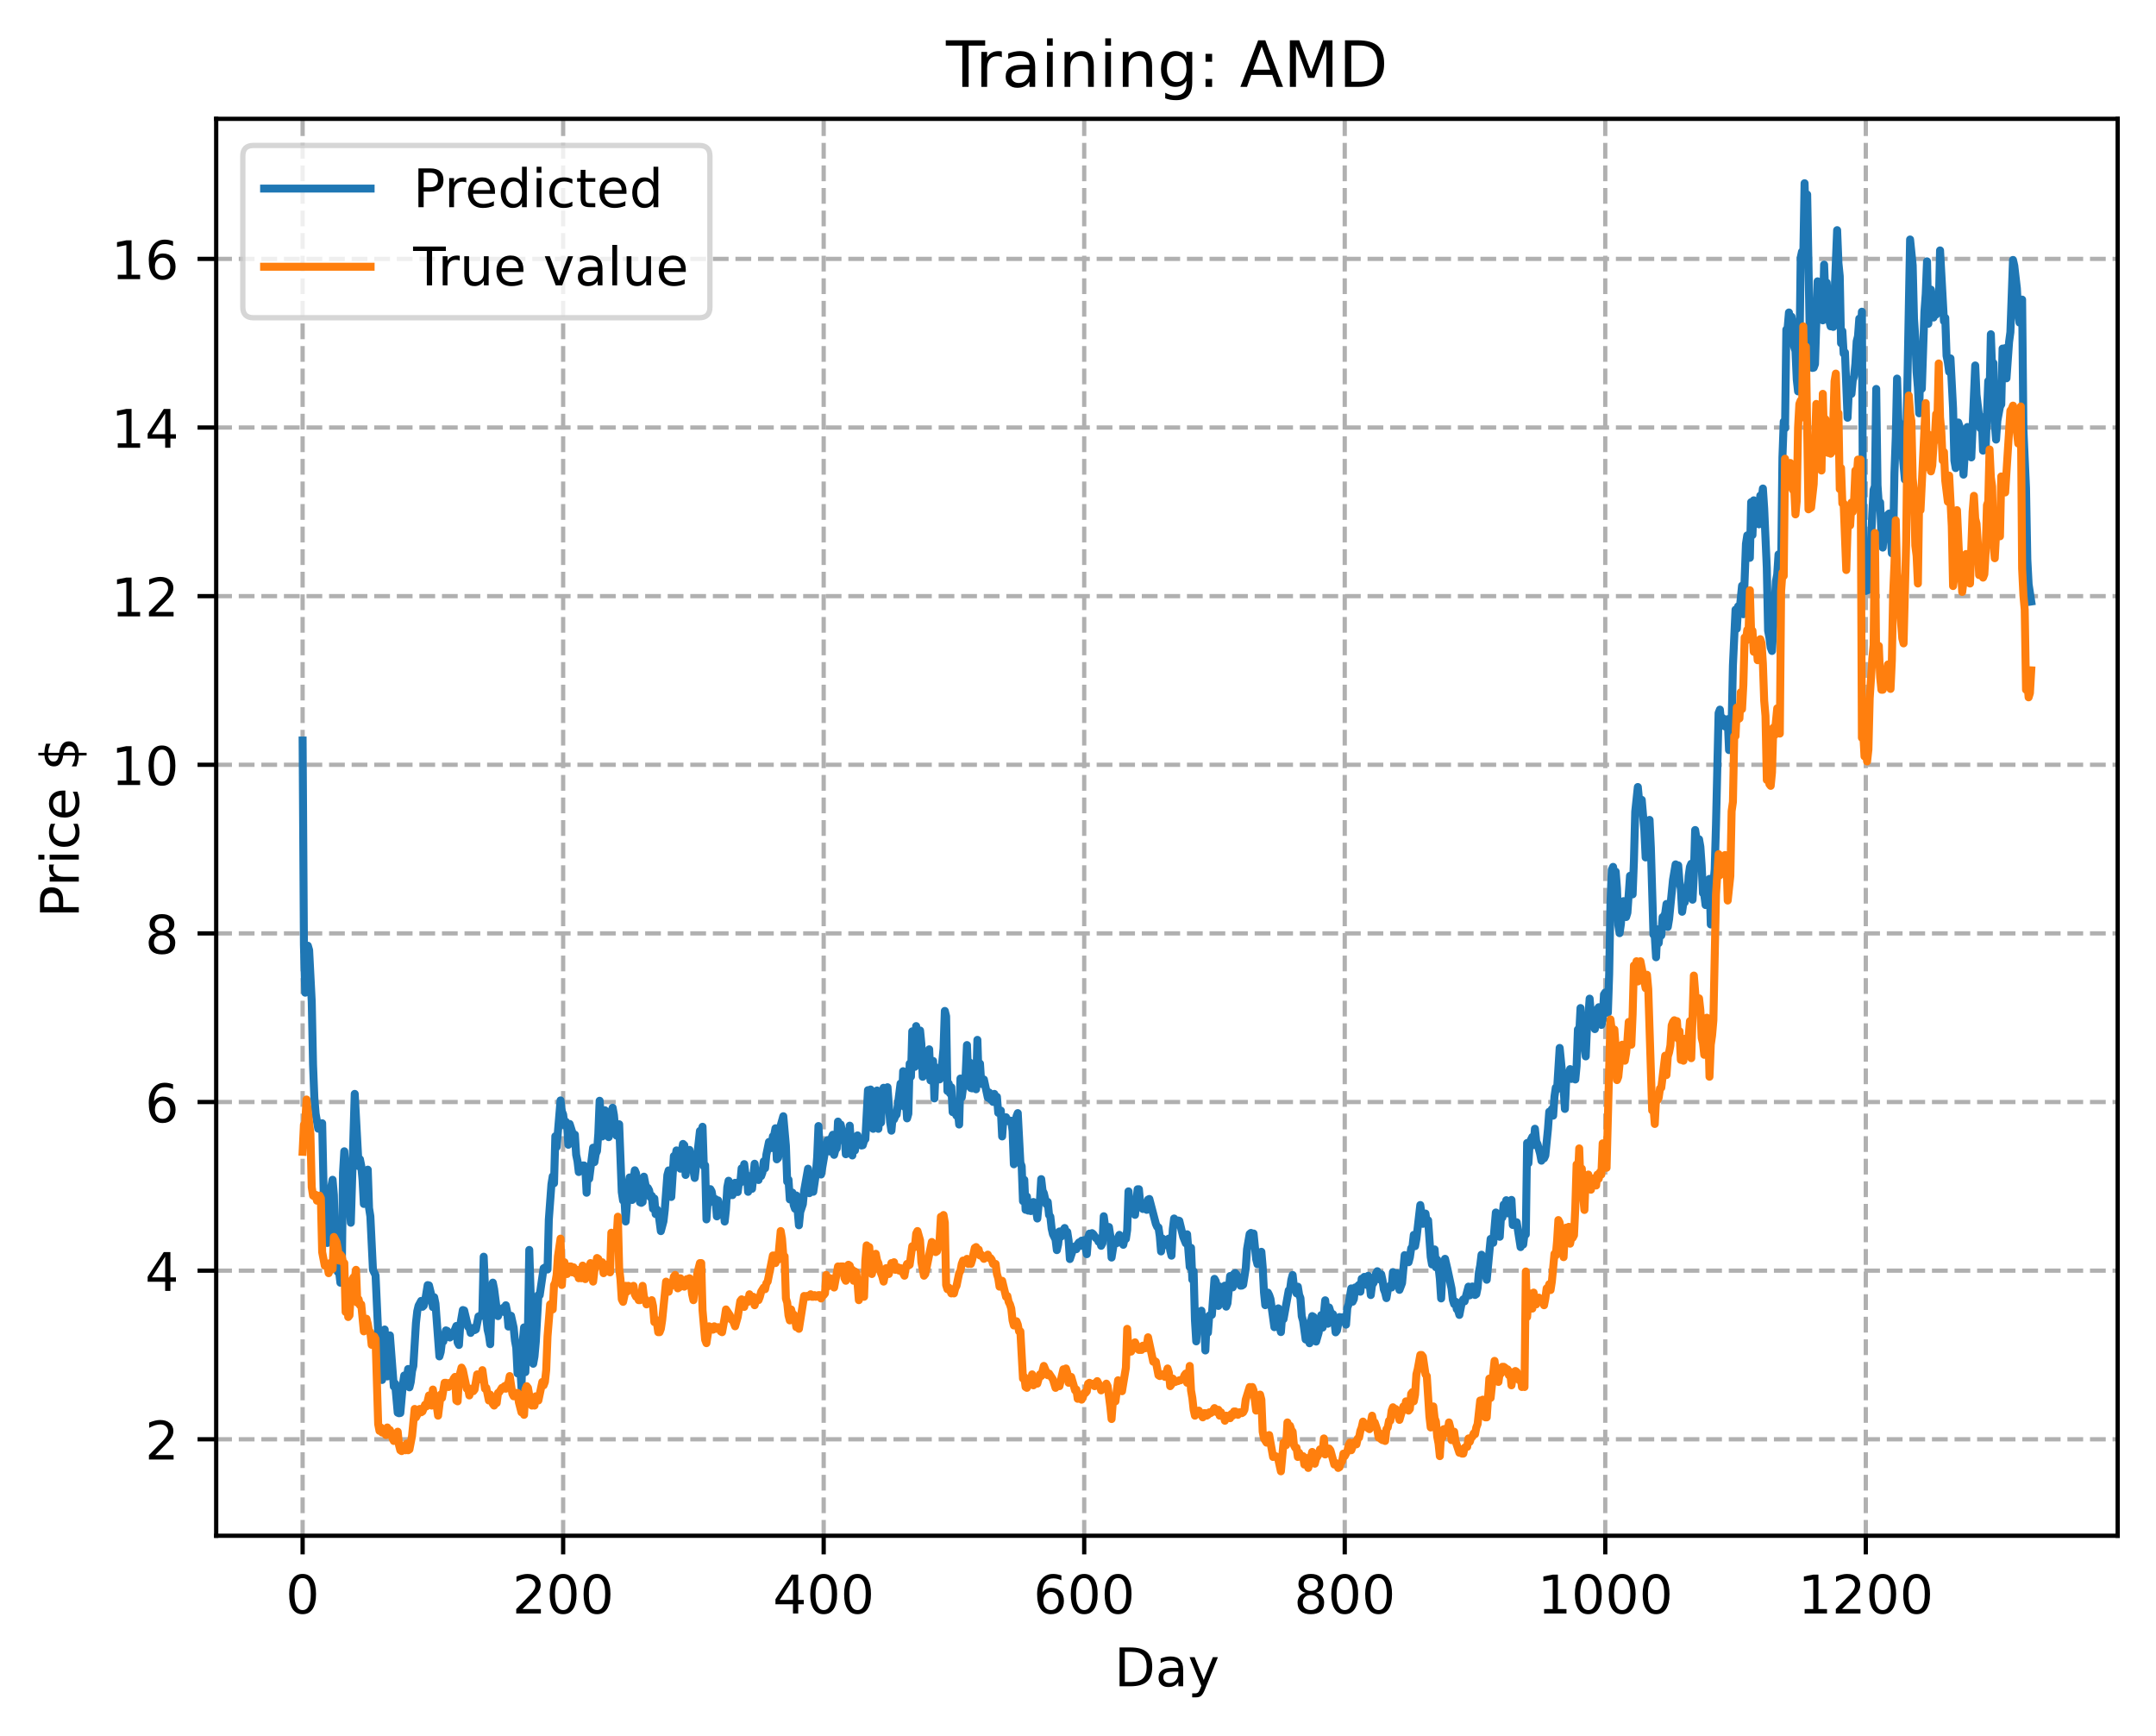 <?xml version="1.0" encoding="utf-8" standalone="no"?>
<!DOCTYPE svg PUBLIC "-//W3C//DTD SVG 1.1//EN"
  "http://www.w3.org/Graphics/SVG/1.1/DTD/svg11.dtd">
<!-- Created with matplotlib (https://matplotlib.org/) -->
<svg height="325.986pt" version="1.1" viewBox="0 0 404.923 325.986" width="404.923pt" xmlns="http://www.w3.org/2000/svg" xmlns:xlink="http://www.w3.org/1999/xlink">
 <defs>
  <style type="text/css">
*{stroke-linecap:butt;stroke-linejoin:round;}
  </style>
 </defs>
 <g id="figure_1">
  <g id="patch_1">
   <path d="M 0 325.986 
L 404.923 325.986 
L 404.923 0 
L 0 0 
z
" style="fill:#ffffff;"/>
  </g>
  <g id="axes_1">
   <g id="patch_2">
    <path d="M 40.603 288.43 
L 397.723 288.43 
L 397.723 22.318 
L 40.603 22.318 
z
" style="fill:#ffffff;"/>
   </g>
   <g id="matplotlib.axis_1">
    <g id="xtick_1">
     <g id="line2d_1">
      <path clip-path="url(#p6978e8fa7e)" d="M 56.836 288.43 
L 56.836 22.318 
" style="fill:none;stroke:#b0b0b0;stroke-dasharray:2.96,1.28;stroke-dashoffset:0;stroke-width:0.8;"/>
     </g>
     <g id="line2d_2">
      <defs>
       <path d="M 0 0 
L 0 3.5 
" id="m958cc3d36e" style="stroke:#000000;stroke-width:0.8;"/>
      </defs>
      <g>
       <use style="stroke:#000000;stroke-width:0.8;" x="56.836" xlink:href="#m958cc3d36e" y="288.43"/>
      </g>
     </g>
     <g id="text_1">
      <!-- 0 -->
      <defs>
       <path d="M 31.781 66.406 
Q 24.172 66.406 20.328 58.906 
Q 16.5 51.422 16.5 36.375 
Q 16.5 21.391 20.328 13.891 
Q 24.172 6.391 31.781 6.391 
Q 39.453 6.391 43.281 13.891 
Q 47.125 21.391 47.125 36.375 
Q 47.125 51.422 43.281 58.906 
Q 39.453 66.406 31.781 66.406 
z
M 31.781 74.219 
Q 44.047 74.219 50.516 64.516 
Q 56.984 54.828 56.984 36.375 
Q 56.984 17.969 50.516 8.266 
Q 44.047 -1.422 31.781 -1.422 
Q 19.531 -1.422 13.062 8.266 
Q 6.594 17.969 6.594 36.375 
Q 6.594 54.828 13.062 64.516 
Q 19.531 74.219 31.781 74.219 
z
" id="DejaVuSans-48"/>
      </defs>
      <g transform="translate(53.655 303.029)scale(0.1 -0.1)">
       <use xlink:href="#DejaVuSans-48"/>
      </g>
     </g>
    </g>
    <g id="xtick_2">
     <g id="line2d_3">
      <path clip-path="url(#p6978e8fa7e)" d="M 105.766 288.43 
L 105.766 22.318 
" style="fill:none;stroke:#b0b0b0;stroke-dasharray:2.96,1.28;stroke-dashoffset:0;stroke-width:0.8;"/>
     </g>
     <g id="line2d_4">
      <g>
       <use style="stroke:#000000;stroke-width:0.8;" x="105.766" xlink:href="#m958cc3d36e" y="288.43"/>
      </g>
     </g>
     <g id="text_2">
      <!-- 200 -->
      <defs>
       <path d="M 19.188 8.297 
L 53.609 8.297 
L 53.609 0 
L 7.328 0 
L 7.328 8.297 
Q 12.938 14.109 22.625 23.891 
Q 32.328 33.688 34.812 36.531 
Q 39.547 41.844 41.422 45.531 
Q 43.312 49.219 43.312 52.781 
Q 43.312 58.594 39.234 62.25 
Q 35.156 65.922 28.609 65.922 
Q 23.969 65.922 18.812 64.312 
Q 13.672 62.703 7.812 59.422 
L 7.812 69.391 
Q 13.766 71.781 18.938 73 
Q 24.125 74.219 28.422 74.219 
Q 39.75 74.219 46.484 68.547 
Q 53.219 62.891 53.219 53.422 
Q 53.219 48.922 51.531 44.891 
Q 49.859 40.875 45.406 35.406 
Q 44.188 33.984 37.641 27.219 
Q 31.109 20.453 19.188 8.297 
z
" id="DejaVuSans-50"/>
      </defs>
      <g transform="translate(96.223 303.029)scale(0.1 -0.1)">
       <use xlink:href="#DejaVuSans-50"/>
       <use x="63.623" xlink:href="#DejaVuSans-48"/>
       <use x="127.246" xlink:href="#DejaVuSans-48"/>
      </g>
     </g>
    </g>
    <g id="xtick_3">
     <g id="line2d_5">
      <path clip-path="url(#p6978e8fa7e)" d="M 154.697 288.43 
L 154.697 22.318 
" style="fill:none;stroke:#b0b0b0;stroke-dasharray:2.96,1.28;stroke-dashoffset:0;stroke-width:0.8;"/>
     </g>
     <g id="line2d_6">
      <g>
       <use style="stroke:#000000;stroke-width:0.8;" x="154.697" xlink:href="#m958cc3d36e" y="288.43"/>
      </g>
     </g>
     <g id="text_3">
      <!-- 400 -->
      <defs>
       <path d="M 37.797 64.312 
L 12.891 25.391 
L 37.797 25.391 
z
M 35.203 72.906 
L 47.609 72.906 
L 47.609 25.391 
L 58.016 25.391 
L 58.016 17.188 
L 47.609 17.188 
L 47.609 0 
L 37.797 0 
L 37.797 17.188 
L 4.891 17.188 
L 4.891 26.703 
z
" id="DejaVuSans-52"/>
      </defs>
      <g transform="translate(145.153 303.029)scale(0.1 -0.1)">
       <use xlink:href="#DejaVuSans-52"/>
       <use x="63.623" xlink:href="#DejaVuSans-48"/>
       <use x="127.246" xlink:href="#DejaVuSans-48"/>
      </g>
     </g>
    </g>
    <g id="xtick_4">
     <g id="line2d_7">
      <path clip-path="url(#p6978e8fa7e)" d="M 203.628 288.43 
L 203.628 22.318 
" style="fill:none;stroke:#b0b0b0;stroke-dasharray:2.96,1.28;stroke-dashoffset:0;stroke-width:0.8;"/>
     </g>
     <g id="line2d_8">
      <g>
       <use style="stroke:#000000;stroke-width:0.8;" x="203.628" xlink:href="#m958cc3d36e" y="288.43"/>
      </g>
     </g>
     <g id="text_4">
      <!-- 600 -->
      <defs>
       <path d="M 33.016 40.375 
Q 26.375 40.375 22.484 35.828 
Q 18.609 31.297 18.609 23.391 
Q 18.609 15.531 22.484 10.953 
Q 26.375 6.391 33.016 6.391 
Q 39.656 6.391 43.531 10.953 
Q 47.406 15.531 47.406 23.391 
Q 47.406 31.297 43.531 35.828 
Q 39.656 40.375 33.016 40.375 
z
M 52.594 71.297 
L 52.594 62.312 
Q 48.875 64.062 45.094 64.984 
Q 41.312 65.922 37.594 65.922 
Q 27.828 65.922 22.672 59.328 
Q 17.531 52.734 16.797 39.406 
Q 19.672 43.656 24.016 45.922 
Q 28.375 48.188 33.594 48.188 
Q 44.578 48.188 50.953 41.516 
Q 57.328 34.859 57.328 23.391 
Q 57.328 12.156 50.688 5.359 
Q 44.047 -1.422 33.016 -1.422 
Q 20.359 -1.422 13.672 8.266 
Q 6.984 17.969 6.984 36.375 
Q 6.984 53.656 15.188 63.938 
Q 23.391 74.219 37.203 74.219 
Q 40.922 74.219 44.703 73.484 
Q 48.484 72.75 52.594 71.297 
z
" id="DejaVuSans-54"/>
      </defs>
      <g transform="translate(194.084 303.029)scale(0.1 -0.1)">
       <use xlink:href="#DejaVuSans-54"/>
       <use x="63.623" xlink:href="#DejaVuSans-48"/>
       <use x="127.246" xlink:href="#DejaVuSans-48"/>
      </g>
     </g>
    </g>
    <g id="xtick_5">
     <g id="line2d_9">
      <path clip-path="url(#p6978e8fa7e)" d="M 252.558 288.43 
L 252.558 22.318 
" style="fill:none;stroke:#b0b0b0;stroke-dasharray:2.96,1.28;stroke-dashoffset:0;stroke-width:0.8;"/>
     </g>
     <g id="line2d_10">
      <g>
       <use style="stroke:#000000;stroke-width:0.8;" x="252.558" xlink:href="#m958cc3d36e" y="288.43"/>
      </g>
     </g>
     <g id="text_5">
      <!-- 800 -->
      <defs>
       <path d="M 31.781 34.625 
Q 24.75 34.625 20.719 30.859 
Q 16.703 27.094 16.703 20.516 
Q 16.703 13.922 20.719 10.156 
Q 24.75 6.391 31.781 6.391 
Q 38.812 6.391 42.859 10.172 
Q 46.922 13.969 46.922 20.516 
Q 46.922 27.094 42.891 30.859 
Q 38.875 34.625 31.781 34.625 
z
M 21.922 38.812 
Q 15.578 40.375 12.031 44.719 
Q 8.5 49.078 8.5 55.328 
Q 8.5 64.062 14.719 69.141 
Q 20.953 74.219 31.781 74.219 
Q 42.672 74.219 48.875 69.141 
Q 55.078 64.062 55.078 55.328 
Q 55.078 49.078 51.531 44.719 
Q 48 40.375 41.703 38.812 
Q 48.828 37.156 52.797 32.312 
Q 56.781 27.484 56.781 20.516 
Q 56.781 9.906 50.312 4.234 
Q 43.844 -1.422 31.781 -1.422 
Q 19.734 -1.422 13.25 4.234 
Q 6.781 9.906 6.781 20.516 
Q 6.781 27.484 10.781 32.312 
Q 14.797 37.156 21.922 38.812 
z
M 18.312 54.391 
Q 18.312 48.734 21.844 45.562 
Q 25.391 42.391 31.781 42.391 
Q 38.141 42.391 41.719 45.562 
Q 45.312 48.734 45.312 54.391 
Q 45.312 60.062 41.719 63.234 
Q 38.141 66.406 31.781 66.406 
Q 25.391 66.406 21.844 63.234 
Q 18.312 60.062 18.312 54.391 
z
" id="DejaVuSans-56"/>
      </defs>
      <g transform="translate(243.015 303.029)scale(0.1 -0.1)">
       <use xlink:href="#DejaVuSans-56"/>
       <use x="63.623" xlink:href="#DejaVuSans-48"/>
       <use x="127.246" xlink:href="#DejaVuSans-48"/>
      </g>
     </g>
    </g>
    <g id="xtick_6">
     <g id="line2d_11">
      <path clip-path="url(#p6978e8fa7e)" d="M 301.489 288.43 
L 301.489 22.318 
" style="fill:none;stroke:#b0b0b0;stroke-dasharray:2.96,1.28;stroke-dashoffset:0;stroke-width:0.8;"/>
     </g>
     <g id="line2d_12">
      <g>
       <use style="stroke:#000000;stroke-width:0.8;" x="301.489" xlink:href="#m958cc3d36e" y="288.43"/>
      </g>
     </g>
     <g id="text_6">
      <!-- 1000 -->
      <defs>
       <path d="M 12.406 8.297 
L 28.516 8.297 
L 28.516 63.922 
L 10.984 60.406 
L 10.984 69.391 
L 28.422 72.906 
L 38.281 72.906 
L 38.281 8.297 
L 54.391 8.297 
L 54.391 0 
L 12.406 0 
z
" id="DejaVuSans-49"/>
      </defs>
      <g transform="translate(288.764 303.029)scale(0.1 -0.1)">
       <use xlink:href="#DejaVuSans-49"/>
       <use x="63.623" xlink:href="#DejaVuSans-48"/>
       <use x="127.246" xlink:href="#DejaVuSans-48"/>
       <use x="190.869" xlink:href="#DejaVuSans-48"/>
      </g>
     </g>
    </g>
    <g id="xtick_7">
     <g id="line2d_13">
      <path clip-path="url(#p6978e8fa7e)" d="M 350.419 288.43 
L 350.419 22.318 
" style="fill:none;stroke:#b0b0b0;stroke-dasharray:2.96,1.28;stroke-dashoffset:0;stroke-width:0.8;"/>
     </g>
     <g id="line2d_14">
      <g>
       <use style="stroke:#000000;stroke-width:0.8;" x="350.419" xlink:href="#m958cc3d36e" y="288.43"/>
      </g>
     </g>
     <g id="text_7">
      <!-- 1200 -->
      <g transform="translate(337.694 303.029)scale(0.1 -0.1)">
       <use xlink:href="#DejaVuSans-49"/>
       <use x="63.623" xlink:href="#DejaVuSans-50"/>
       <use x="127.246" xlink:href="#DejaVuSans-48"/>
       <use x="190.869" xlink:href="#DejaVuSans-48"/>
      </g>
     </g>
    </g>
    <g id="text_8">
     <!-- Day -->
     <defs>
      <path d="M 19.672 64.797 
L 19.672 8.109 
L 31.594 8.109 
Q 46.688 8.109 53.688 14.938 
Q 60.688 21.781 60.688 36.531 
Q 60.688 51.172 53.688 57.984 
Q 46.688 64.797 31.594 64.797 
z
M 9.812 72.906 
L 30.078 72.906 
Q 51.266 72.906 61.172 64.094 
Q 71.094 55.281 71.094 36.531 
Q 71.094 17.672 61.125 8.828 
Q 51.172 0 30.078 0 
L 9.812 0 
z
" id="DejaVuSans-68"/>
      <path d="M 34.281 27.484 
Q 23.391 27.484 19.188 25 
Q 14.984 22.516 14.984 16.5 
Q 14.984 11.719 18.141 8.906 
Q 21.297 6.109 26.703 6.109 
Q 34.188 6.109 38.703 11.406 
Q 43.219 16.703 43.219 25.484 
L 43.219 27.484 
z
M 52.203 31.203 
L 52.203 0 
L 43.219 0 
L 43.219 8.297 
Q 40.141 3.328 35.547 0.953 
Q 30.953 -1.422 24.312 -1.422 
Q 15.922 -1.422 10.953 3.297 
Q 6 8.016 6 15.922 
Q 6 25.141 12.172 29.828 
Q 18.359 34.516 30.609 34.516 
L 43.219 34.516 
L 43.219 35.406 
Q 43.219 41.609 39.141 45 
Q 35.062 48.391 27.688 48.391 
Q 23 48.391 18.547 47.266 
Q 14.109 46.141 10.016 43.891 
L 10.016 52.203 
Q 14.938 54.109 19.578 55.047 
Q 24.219 56 28.609 56 
Q 40.484 56 46.344 49.844 
Q 52.203 43.703 52.203 31.203 
z
" id="DejaVuSans-97"/>
      <path d="M 32.172 -5.078 
Q 28.375 -14.844 24.75 -17.812 
Q 21.141 -20.797 15.094 -20.797 
L 7.906 -20.797 
L 7.906 -13.281 
L 13.188 -13.281 
Q 16.891 -13.281 18.938 -11.516 
Q 21 -9.766 23.484 -3.219 
L 25.094 0.875 
L 2.984 54.688 
L 12.5 54.688 
L 29.594 11.922 
L 46.688 54.688 
L 56.203 54.688 
z
" id="DejaVuSans-121"/>
     </defs>
     <g transform="translate(209.29 316.707)scale(0.1 -0.1)">
      <use xlink:href="#DejaVuSans-68"/>
      <use x="77.002" xlink:href="#DejaVuSans-97"/>
      <use x="138.281" xlink:href="#DejaVuSans-121"/>
     </g>
    </g>
   </g>
   <g id="matplotlib.axis_2">
    <g id="ytick_1">
     <g id="line2d_15">
      <path clip-path="url(#p6978e8fa7e)" d="M 40.603 270.317 
L 397.723 270.317 
" style="fill:none;stroke:#b0b0b0;stroke-dasharray:2.96,1.28;stroke-dashoffset:0;stroke-width:0.8;"/>
     </g>
     <g id="line2d_16">
      <defs>
       <path d="M 0 0 
L -3.5 0 
" id="m5e78367754" style="stroke:#000000;stroke-width:0.8;"/>
      </defs>
      <g>
       <use style="stroke:#000000;stroke-width:0.8;" x="40.603" xlink:href="#m5e78367754" y="270.317"/>
      </g>
     </g>
     <g id="text_9">
      <!-- 2 -->
      <g transform="translate(27.241 274.116)scale(0.1 -0.1)">
       <use xlink:href="#DejaVuSans-50"/>
      </g>
     </g>
    </g>
    <g id="ytick_2">
     <g id="line2d_17">
      <path clip-path="url(#p6978e8fa7e)" d="M 40.603 238.647 
L 397.723 238.647 
" style="fill:none;stroke:#b0b0b0;stroke-dasharray:2.96,1.28;stroke-dashoffset:0;stroke-width:0.8;"/>
     </g>
     <g id="line2d_18">
      <g>
       <use style="stroke:#000000;stroke-width:0.8;" x="40.603" xlink:href="#m5e78367754" y="238.647"/>
      </g>
     </g>
     <g id="text_10">
      <!-- 4 -->
      <g transform="translate(27.241 242.446)scale(0.1 -0.1)">
       <use xlink:href="#DejaVuSans-52"/>
      </g>
     </g>
    </g>
    <g id="ytick_3">
     <g id="line2d_19">
      <path clip-path="url(#p6978e8fa7e)" d="M 40.603 206.977 
L 397.723 206.977 
" style="fill:none;stroke:#b0b0b0;stroke-dasharray:2.96,1.28;stroke-dashoffset:0;stroke-width:0.8;"/>
     </g>
     <g id="line2d_20">
      <g>
       <use style="stroke:#000000;stroke-width:0.8;" x="40.603" xlink:href="#m5e78367754" y="206.977"/>
      </g>
     </g>
     <g id="text_11">
      <!-- 6 -->
      <g transform="translate(27.241 210.777)scale(0.1 -0.1)">
       <use xlink:href="#DejaVuSans-54"/>
      </g>
     </g>
    </g>
    <g id="ytick_4">
     <g id="line2d_21">
      <path clip-path="url(#p6978e8fa7e)" d="M 40.603 175.307 
L 397.723 175.307 
" style="fill:none;stroke:#b0b0b0;stroke-dasharray:2.96,1.28;stroke-dashoffset:0;stroke-width:0.8;"/>
     </g>
     <g id="line2d_22">
      <g>
       <use style="stroke:#000000;stroke-width:0.8;" x="40.603" xlink:href="#m5e78367754" y="175.307"/>
      </g>
     </g>
     <g id="text_12">
      <!-- 8 -->
      <g transform="translate(27.241 179.107)scale(0.1 -0.1)">
       <use xlink:href="#DejaVuSans-56"/>
      </g>
     </g>
    </g>
    <g id="ytick_5">
     <g id="line2d_23">
      <path clip-path="url(#p6978e8fa7e)" d="M 40.603 143.638 
L 397.723 143.638 
" style="fill:none;stroke:#b0b0b0;stroke-dasharray:2.96,1.28;stroke-dashoffset:0;stroke-width:0.8;"/>
     </g>
     <g id="line2d_24">
      <g>
       <use style="stroke:#000000;stroke-width:0.8;" x="40.603" xlink:href="#m5e78367754" y="143.638"/>
      </g>
     </g>
     <g id="text_13">
      <!-- 10 -->
      <g transform="translate(20.878 147.437)scale(0.1 -0.1)">
       <use xlink:href="#DejaVuSans-49"/>
       <use x="63.623" xlink:href="#DejaVuSans-48"/>
      </g>
     </g>
    </g>
    <g id="ytick_6">
     <g id="line2d_25">
      <path clip-path="url(#p6978e8fa7e)" d="M 40.603 111.968 
L 397.723 111.968 
" style="fill:none;stroke:#b0b0b0;stroke-dasharray:2.96,1.28;stroke-dashoffset:0;stroke-width:0.8;"/>
     </g>
     <g id="line2d_26">
      <g>
       <use style="stroke:#000000;stroke-width:0.8;" x="40.603" xlink:href="#m5e78367754" y="111.968"/>
      </g>
     </g>
     <g id="text_14">
      <!-- 12 -->
      <g transform="translate(20.878 115.767)scale(0.1 -0.1)">
       <use xlink:href="#DejaVuSans-49"/>
       <use x="63.623" xlink:href="#DejaVuSans-50"/>
      </g>
     </g>
    </g>
    <g id="ytick_7">
     <g id="line2d_27">
      <path clip-path="url(#p6978e8fa7e)" d="M 40.603 80.298 
L 397.723 80.298 
" style="fill:none;stroke:#b0b0b0;stroke-dasharray:2.96,1.28;stroke-dashoffset:0;stroke-width:0.8;"/>
     </g>
     <g id="line2d_28">
      <g>
       <use style="stroke:#000000;stroke-width:0.8;" x="40.603" xlink:href="#m5e78367754" y="80.298"/>
      </g>
     </g>
     <g id="text_15">
      <!-- 14 -->
      <g transform="translate(20.878 84.097)scale(0.1 -0.1)">
       <use xlink:href="#DejaVuSans-49"/>
       <use x="63.623" xlink:href="#DejaVuSans-52"/>
      </g>
     </g>
    </g>
    <g id="ytick_8">
     <g id="line2d_29">
      <path clip-path="url(#p6978e8fa7e)" d="M 40.603 48.628 
L 397.723 48.628 
" style="fill:none;stroke:#b0b0b0;stroke-dasharray:2.96,1.28;stroke-dashoffset:0;stroke-width:0.8;"/>
     </g>
     <g id="line2d_30">
      <g>
       <use style="stroke:#000000;stroke-width:0.8;" x="40.603" xlink:href="#m5e78367754" y="48.628"/>
      </g>
     </g>
     <g id="text_16">
      <!-- 16 -->
      <g transform="translate(20.878 52.428)scale(0.1 -0.1)">
       <use xlink:href="#DejaVuSans-49"/>
       <use x="63.623" xlink:href="#DejaVuSans-54"/>
      </g>
     </g>
    </g>
    <g id="text_17">
     <!-- Price $ -->
     <defs>
      <path d="M 19.672 64.797 
L 19.672 37.406 
L 32.078 37.406 
Q 38.969 37.406 42.719 40.969 
Q 46.484 44.531 46.484 51.125 
Q 46.484 57.672 42.719 61.234 
Q 38.969 64.797 32.078 64.797 
z
M 9.812 72.906 
L 32.078 72.906 
Q 44.344 72.906 50.609 67.359 
Q 56.891 61.812 56.891 51.125 
Q 56.891 40.328 50.609 34.812 
Q 44.344 29.297 32.078 29.297 
L 19.672 29.297 
L 19.672 0 
L 9.812 0 
z
" id="DejaVuSans-80"/>
      <path d="M 41.109 46.297 
Q 39.594 47.172 37.812 47.578 
Q 36.031 48 33.891 48 
Q 26.266 48 22.188 43.047 
Q 18.109 38.094 18.109 28.812 
L 18.109 0 
L 9.078 0 
L 9.078 54.688 
L 18.109 54.688 
L 18.109 46.188 
Q 20.953 51.172 25.484 53.578 
Q 30.031 56 36.531 56 
Q 37.453 56 38.578 55.875 
Q 39.703 55.766 41.062 55.516 
z
" id="DejaVuSans-114"/>
      <path d="M 9.422 54.688 
L 18.406 54.688 
L 18.406 0 
L 9.422 0 
z
M 9.422 75.984 
L 18.406 75.984 
L 18.406 64.594 
L 9.422 64.594 
z
" id="DejaVuSans-105"/>
      <path d="M 48.781 52.594 
L 48.781 44.188 
Q 44.969 46.297 41.141 47.344 
Q 37.312 48.391 33.406 48.391 
Q 24.656 48.391 19.812 42.844 
Q 14.984 37.312 14.984 27.297 
Q 14.984 17.281 19.812 11.734 
Q 24.656 6.203 33.406 6.203 
Q 37.312 6.203 41.141 7.25 
Q 44.969 8.297 48.781 10.406 
L 48.781 2.094 
Q 45.016 0.344 40.984 -0.531 
Q 36.969 -1.422 32.422 -1.422 
Q 20.062 -1.422 12.781 6.344 
Q 5.516 14.109 5.516 27.297 
Q 5.516 40.672 12.859 48.328 
Q 20.219 56 33.016 56 
Q 37.156 56 41.109 55.141 
Q 45.062 54.297 48.781 52.594 
z
" id="DejaVuSans-99"/>
      <path d="M 56.203 29.594 
L 56.203 25.203 
L 14.891 25.203 
Q 15.484 15.922 20.484 11.062 
Q 25.484 6.203 34.422 6.203 
Q 39.594 6.203 44.453 7.469 
Q 49.312 8.734 54.109 11.281 
L 54.109 2.781 
Q 49.266 0.734 44.188 -0.344 
Q 39.109 -1.422 33.891 -1.422 
Q 20.797 -1.422 13.156 6.188 
Q 5.516 13.812 5.516 26.812 
Q 5.516 40.234 12.766 48.109 
Q 20.016 56 32.328 56 
Q 43.359 56 49.781 48.891 
Q 56.203 41.797 56.203 29.594 
z
M 47.219 32.234 
Q 47.125 39.594 43.094 43.984 
Q 39.062 48.391 32.422 48.391 
Q 24.906 48.391 20.391 44.141 
Q 15.875 39.891 15.188 32.172 
z
" id="DejaVuSans-101"/>
      <path id="DejaVuSans-32"/>
      <path d="M 33.797 -14.703 
L 28.906 -14.703 
L 28.859 0 
Q 23.734 0.094 18.609 1.188 
Q 13.484 2.297 8.297 4.5 
L 8.297 13.281 
Q 13.281 10.156 18.375 8.562 
Q 23.484 6.984 28.906 6.938 
L 28.906 29.203 
Q 18.109 30.953 13.203 35.156 
Q 8.297 39.359 8.297 46.688 
Q 8.297 54.641 13.625 59.219 
Q 18.953 63.812 28.906 64.5 
L 28.906 75.984 
L 33.797 75.984 
L 33.797 64.656 
Q 38.328 64.453 42.578 63.688 
Q 46.828 62.938 50.875 61.625 
L 50.875 53.078 
Q 46.828 55.125 42.547 56.25 
Q 38.281 57.375 33.797 57.562 
L 33.797 36.719 
Q 44.875 35.016 50.094 30.609 
Q 55.328 26.219 55.328 18.609 
Q 55.328 10.359 49.781 5.594 
Q 44.234 0.828 33.797 0.094 
z
M 28.906 37.594 
L 28.906 57.625 
Q 23.25 56.984 20.266 54.391 
Q 17.281 51.812 17.281 47.516 
Q 17.281 43.312 20.031 40.969 
Q 22.797 38.625 28.906 37.594 
z
M 33.797 28.219 
L 33.797 7.078 
Q 39.984 7.906 43.141 10.594 
Q 46.297 13.281 46.297 17.672 
Q 46.297 21.969 43.281 24.5 
Q 40.281 27.047 33.797 28.219 
z
" id="DejaVuSans-36"/>
     </defs>
     <g transform="translate(14.798 172.342)rotate(-90)scale(0.1 -0.1)">
      <use xlink:href="#DejaVuSans-80"/>
      <use x="58.553" xlink:href="#DejaVuSans-114"/>
      <use x="99.666" xlink:href="#DejaVuSans-105"/>
      <use x="127.449" xlink:href="#DejaVuSans-99"/>
      <use x="182.43" xlink:href="#DejaVuSans-101"/>
      <use x="243.953" xlink:href="#DejaVuSans-32"/>
      <use x="275.74" xlink:href="#DejaVuSans-36"/>
     </g>
    </g>
   </g>
   <g id="line2d_31">
    <path clip-path="url(#p6978e8fa7e)" d="M 56.836 139.082 
L 57.081 177.404 
L 57.325 186.439 
L 57.57 184.135 
L 57.814 177.616 
L 58.059 178.451 
L 58.548 188.118 
L 58.793 199.95 
L 59.038 206.167 
L 59.282 209.18 
L 59.772 211.987 
L 60.016 211.835 
L 60.261 211.23 
L 60.506 210.959 
L 60.995 233.239 
L 61.24 232.639 
L 61.484 233.446 
L 61.729 226.286 
L 61.974 225.964 
L 62.218 222.863 
L 62.463 221.576 
L 62.708 224.435 
L 62.952 233.547 
L 63.441 238.889 
L 63.686 238.801 
L 63.931 240.91 
L 64.175 239.968 
L 64.42 220.244 
L 64.665 216.225 
L 65.154 223.337 
L 65.399 222.107 
L 65.888 229.653 
L 66.622 205.446 
L 67.356 219.022 
L 67.601 217.72 
L 67.845 218.941 
L 68.09 221.607 
L 68.335 226.119 
L 68.579 224.751 
L 69.069 219.678 
L 69.313 226.888 
L 69.558 228.445 
L 70.047 238.516 
L 70.536 239.503 
L 71.27 255.72 
L 71.515 258.483 
L 71.76 259.177 
L 72.004 255.892 
L 72.249 249.699 
L 72.738 258.509 
L 72.983 257.542 
L 73.228 250.803 
L 73.962 260.408 
L 74.206 259.842 
L 74.696 265.323 
L 74.94 265.425 
L 75.185 265.379 
L 75.674 259.894 
L 75.919 258.336 
L 76.408 258.739 
L 76.653 257.115 
L 76.897 260.561 
L 77.142 259.556 
L 77.387 257.496 
L 77.631 256.543 
L 78.121 248.484 
L 78.365 246.267 
L 78.61 245.235 
L 79.099 244.323 
L 79.344 245.433 
L 79.589 245.201 
L 79.833 244.36 
L 80.323 241.358 
L 80.567 241.416 
L 81.056 243.417 
L 81.301 245.494 
L 81.546 243.636 
L 81.79 244.854 
L 82.524 254.752 
L 82.769 253.912 
L 83.014 251.909 
L 83.258 251.953 
L 83.748 249.864 
L 83.992 249.97 
L 84.482 251.205 
L 84.726 250.701 
L 84.971 250.923 
L 85.705 249.036 
L 85.95 252.148 
L 86.194 252.607 
L 86.439 248.877 
L 86.928 246.042 
L 87.173 246.123 
L 87.907 249.181 
L 88.151 249.305 
L 88.396 250.34 
L 88.641 249.542 
L 88.885 249.412 
L 89.13 249.817 
L 89.375 249.683 
L 89.864 247.247 
L 90.109 247.273 
L 90.353 247.1 
L 90.598 246.424 
L 90.843 236.023 
L 91.332 247.493 
L 91.577 249.736 
L 91.821 250.752 
L 92.066 252.457 
L 92.311 243.952 
L 92.555 240.895 
L 92.8 242.096 
L 93.289 245.863 
L 93.534 247.183 
L 93.778 246.466 
L 94.023 246.373 
L 94.512 245.624 
L 94.757 246.436 
L 95.002 245.144 
L 95.246 246.344 
L 95.491 249.148 
L 95.98 247.116 
L 96.47 249.34 
L 96.714 251.799 
L 96.959 253.102 
L 97.204 257.946 
L 97.448 253.919 
L 97.693 256.512 
L 97.938 260.597 
L 98.182 251.821 
L 98.427 249.302 
L 98.672 257.708 
L 98.916 249.243 
L 99.161 249.189 
L 99.405 234.753 
L 99.65 242.7 
L 99.895 245.293 
L 100.139 256.133 
L 100.384 254.776 
L 100.629 252.032 
L 101.118 243.211 
L 101.363 243.255 
L 102.097 238.201 
L 102.341 238.05 
L 102.586 238.077 
L 102.831 238.428 
L 103.075 229.049 
L 103.565 222.434 
L 103.809 220.918 
L 104.054 222.23 
L 104.299 213.396 
L 104.543 215.432 
L 105.277 206.676 
L 105.522 208.727 
L 105.766 209.324 
L 106.011 211.324 
L 106.256 210.656 
L 106.5 211.309 
L 106.745 215.001 
L 106.99 211.095 
L 107.479 212.639 
L 107.724 214.691 
L 107.968 213.102 
L 108.213 216.907 
L 108.458 218.055 
L 108.702 220.124 
L 108.947 219.65 
L 109.192 219.762 
L 109.436 218.89 
L 109.681 218.886 
L 109.926 219.339 
L 110.17 224.016 
L 110.415 219.274 
L 110.66 221.388 
L 111.393 215.55 
L 111.638 218.264 
L 111.883 216.736 
L 112.127 216.179 
L 112.372 212.903 
L 112.617 206.736 
L 113.106 213.444 
L 113.595 208.512 
L 113.84 210.033 
L 114.085 209.564 
L 114.329 213.569 
L 114.819 208.76 
L 115.063 208.045 
L 115.308 209.444 
L 115.553 212.158 
L 115.797 213.291 
L 116.287 211.149 
L 116.776 223.897 
L 117.02 225.486 
L 117.265 224.868 
L 117.51 229.413 
L 117.999 222.64 
L 118.244 221.138 
L 118.488 221.686 
L 118.733 225.369 
L 118.978 221.695 
L 119.222 219.794 
L 119.467 220.368 
L 119.712 223.98 
L 119.956 223.727 
L 120.201 225.805 
L 120.446 225.913 
L 120.69 225.746 
L 120.935 220.993 
L 121.424 223.489 
L 121.669 223.102 
L 121.914 223.562 
L 122.158 224.857 
L 122.403 224.57 
L 122.648 227.027 
L 122.892 225.088 
L 123.137 228.021 
L 123.381 227.143 
L 123.626 227.559 
L 124.115 231.223 
L 124.605 229.381 
L 124.849 227.266 
L 125.339 220.695 
L 125.583 219.818 
L 125.828 220.73 
L 126.073 224.806 
L 126.562 217.123 
L 126.807 217.526 
L 127.051 216.061 
L 127.296 216.966 
L 127.541 218.61 
L 127.785 219.498 
L 128.03 216.277 
L 128.275 214.843 
L 128.519 215.075 
L 128.764 220.673 
L 129.008 218.149 
L 129.253 217.906 
L 129.498 215.964 
L 129.742 217.751 
L 129.987 218.442 
L 130.476 221.234 
L 131.455 212.403 
L 131.7 212.684 
L 131.944 211.623 
L 132.189 219.057 
L 132.434 218.863 
L 132.678 229.019 
L 132.923 225.414 
L 133.168 225.915 
L 133.412 223.336 
L 133.657 223.774 
L 133.902 225.178 
L 134.146 225.592 
L 134.391 225.221 
L 134.636 228.457 
L 134.88 225.454 
L 135.125 226.716 
L 135.369 226.479 
L 135.614 227.849 
L 135.859 226.743 
L 136.103 229.424 
L 136.348 227.162 
L 136.593 222.987 
L 136.837 221.759 
L 137.082 224.493 
L 137.327 223.53 
L 137.571 224.46 
L 137.816 223.755 
L 138.061 222.143 
L 138.55 223.884 
L 138.795 221.966 
L 139.039 222.14 
L 139.284 219.428 
L 139.529 221.033 
L 139.773 218.635 
L 140.018 220.614 
L 140.263 220.703 
L 140.507 223.843 
L 140.752 222.787 
L 140.996 221.144 
L 141.241 223.281 
L 141.73 218.564 
L 141.975 221.121 
L 142.22 220.605 
L 142.464 221.621 
L 142.709 220.117 
L 142.954 220.888 
L 143.198 220.199 
L 143.443 218.114 
L 143.688 219.415 
L 143.932 216.864 
L 144.422 214.471 
L 144.666 214.405 
L 144.911 215.618 
L 145.156 213.401 
L 145.4 213.194 
L 145.645 211.905 
L 145.89 217.739 
L 146.134 217.48 
L 146.379 216.054 
L 146.624 211.377 
L 147.113 209.644 
L 147.602 215.175 
L 147.847 221.933 
L 148.091 221.556 
L 148.336 225.268 
L 148.581 225.08 
L 148.825 223.987 
L 149.07 226.33 
L 149.315 227.02 
L 149.559 224.528 
L 150.049 230.127 
L 150.293 227.63 
L 150.783 226.169 
L 151.027 223.639 
L 151.761 219.496 
L 152.006 224.094 
L 152.251 222.386 
L 152.495 222.709 
L 152.74 223.832 
L 153.229 220.485 
L 153.474 217.336 
L 153.718 211.485 
L 154.208 220.59 
L 154.942 216.296 
L 155.186 215.704 
L 155.431 214.121 
L 155.92 216.274 
L 156.165 213.729 
L 156.41 213.124 
L 156.654 216.897 
L 156.899 215.96 
L 157.144 215.681 
L 157.388 210.647 
L 157.633 211.655 
L 157.878 211.179 
L 158.122 212.286 
L 158.367 214.25 
L 158.612 213.166 
L 158.856 216.782 
L 159.101 215.661 
L 159.345 215.457 
L 159.59 211.415 
L 159.835 215.047 
L 160.079 217.012 
L 160.324 213.888 
L 160.569 216.069 
L 160.813 213.586 
L 161.058 213.242 
L 161.303 214.759 
L 161.547 214.84 
L 161.792 215.144 
L 162.037 215.09 
L 162.281 214.236 
L 162.526 213.944 
L 163.015 204.746 
L 163.26 206.909 
L 163.505 204.626 
L 163.749 210.845 
L 163.994 212.008 
L 164.483 210.415 
L 164.728 204.808 
L 164.972 212.01 
L 165.217 208.759 
L 165.462 210.855 
L 165.706 205.361 
L 165.951 204.297 
L 166.196 207.097 
L 166.44 206.581 
L 166.685 204.197 
L 167.174 210.709 
L 167.419 212.358 
L 167.664 209.651 
L 167.908 210.236 
L 168.153 209.631 
L 168.398 209.328 
L 168.887 205.451 
L 169.132 203.502 
L 169.376 207.511 
L 169.621 201.186 
L 169.866 207.883 
L 170.11 206.189 
L 170.355 210.046 
L 170.6 209.182 
L 170.844 199.765 
L 171.089 202.209 
L 171.333 193.697 
L 171.578 194.793 
L 171.823 200.368 
L 172.067 192.714 
L 172.312 198.858 
L 172.557 198.026 
L 172.801 193.539 
L 173.046 196.044 
L 173.291 202.233 
L 173.535 201.064 
L 173.78 198.115 
L 174.025 198.79 
L 174.269 202.005 
L 174.514 197.078 
L 174.759 202.917 
L 175.248 199.257 
L 175.493 206.297 
L 175.737 200.459 
L 175.982 202.387 
L 176.227 201.118 
L 176.471 202.726 
L 176.716 202.157 
L 177.205 196.943 
L 177.45 189.868 
L 177.694 190.874 
L 177.939 204.905 
L 178.184 203.502 
L 178.428 205.367 
L 178.673 204.193 
L 178.918 208.87 
L 179.162 207.131 
L 179.407 209.082 
L 179.652 209.554 
L 179.896 208.57 
L 180.141 211.203 
L 180.386 202.563 
L 180.63 206.111 
L 180.875 204.245 
L 181.12 204.098 
L 181.364 201.77 
L 181.609 196.275 
L 181.854 202.726 
L 182.098 199.516 
L 182.343 204.349 
L 182.588 204.409 
L 182.832 201.722 
L 183.077 202.865 
L 183.321 204.579 
L 183.566 195.302 
L 183.811 203.084 
L 184.055 199.756 
L 184.3 203.58 
L 184.789 202.745 
L 185.523 206.148 
L 185.768 205.179 
L 186.013 206.464 
L 186.257 206.259 
L 186.502 206.955 
L 186.747 205.448 
L 186.991 206.269 
L 187.236 205.993 
L 187.481 209.005 
L 187.725 208.972 
L 187.97 208.583 
L 188.215 213.438 
L 188.459 210.007 
L 188.704 210.55 
L 188.948 209.83 
L 189.193 210.558 
L 189.438 210.582 
L 189.682 210.468 
L 189.927 210.481 
L 190.172 212.405 
L 190.416 218.67 
L 190.661 215.994 
L 190.906 209.68 
L 191.15 209.057 
L 191.64 218.378 
L 191.884 219.028 
L 192.129 225.588 
L 192.374 221.589 
L 192.618 227.213 
L 192.863 224.724 
L 193.108 227.374 
L 193.352 226.812 
L 193.597 227.455 
L 193.842 226.007 
L 194.086 225.753 
L 194.331 226.139 
L 194.575 227.139 
L 194.82 228.855 
L 195.065 226.278 
L 195.309 225.56 
L 195.554 221.454 
L 195.799 223.605 
L 196.043 224.09 
L 196.533 226.193 
L 196.777 225.734 
L 197.022 228.184 
L 197.267 228.503 
L 197.511 230.733 
L 197.756 231.804 
L 198.245 232.802 
L 198.49 234.79 
L 198.735 233.712 
L 198.979 231.283 
L 199.224 232.308 
L 199.469 231.379 
L 199.958 230.637 
L 200.203 231.579 
L 200.447 231.369 
L 200.692 232.941 
L 200.936 236.466 
L 201.67 234.265 
L 201.915 234.063 
L 202.16 234.611 
L 202.404 233.677 
L 202.649 233.336 
L 202.894 233.985 
L 203.138 233.011 
L 203.383 233.593 
L 203.628 232.913 
L 204.117 235.551 
L 204.362 232.395 
L 204.606 231.692 
L 204.851 231.857 
L 205.096 231.599 
L 205.34 231.8 
L 205.83 232.548 
L 206.074 232.577 
L 206.319 233.21 
L 206.563 233.097 
L 206.808 233.98 
L 207.053 233.499 
L 207.297 228.428 
L 207.542 230.262 
L 207.787 230.774 
L 208.031 230.505 
L 208.276 230.447 
L 208.521 232.045 
L 208.765 236.187 
L 209.255 233.107 
L 209.499 232.99 
L 209.744 233.484 
L 209.989 232.412 
L 210.233 231.924 
L 210.478 233.065 
L 210.723 233.202 
L 210.967 233.789 
L 211.212 232.607 
L 211.457 232.687 
L 211.701 231.002 
L 211.946 223.752 
L 212.191 226.63 
L 212.435 226.271 
L 212.68 225.43 
L 212.924 226.316 
L 213.169 228.169 
L 213.658 223.358 
L 213.903 223.354 
L 214.148 226 
L 214.392 226.207 
L 214.637 227.063 
L 215.126 225.906 
L 215.371 227.225 
L 215.616 225.308 
L 215.86 225.183 
L 217.084 229.865 
L 217.328 230.406 
L 217.573 230.524 
L 217.818 232.159 
L 218.062 235.038 
L 218.307 232.604 
L 218.551 232.814 
L 218.796 233.724 
L 219.041 233.86 
L 219.285 232.785 
L 219.53 232.617 
L 219.775 234.841 
L 220.019 235.835 
L 220.264 230.881 
L 220.509 228.849 
L 220.753 229.177 
L 220.998 229.969 
L 221.243 229.219 
L 221.487 229.286 
L 222.221 232.302 
L 222.711 233.513 
L 222.955 231.816 
L 223.445 237.953 
L 223.689 234.353 
L 223.934 240.337 
L 224.179 238.762 
L 224.423 247.911 
L 224.668 251.928 
L 224.912 248.016 
L 225.157 248.563 
L 225.402 248.172 
L 225.646 246.164 
L 225.891 249.952 
L 226.136 247.677 
L 226.38 253.636 
L 226.625 248.257 
L 226.87 250.297 
L 227.114 247.083 
L 227.604 246.946 
L 228.093 240.19 
L 228.338 240.64 
L 228.582 241.901 
L 228.827 245.269 
L 229.072 241.617 
L 229.316 243.232 
L 229.561 242.881 
L 229.806 243.641 
L 230.05 241.457 
L 230.295 245.406 
L 230.539 244.773 
L 231.029 239.651 
L 231.273 240.114 
L 231.518 241.785 
L 231.763 239.246 
L 232.007 239.098 
L 232.741 240.009 
L 232.986 241.47 
L 233.231 241.454 
L 233.475 241.296 
L 233.965 238.215 
L 234.209 234.614 
L 234.699 231.759 
L 234.943 231.558 
L 235.188 233.329 
L 235.433 231.672 
L 235.922 236.48 
L 236.167 237.439 
L 236.411 235.413 
L 236.656 237.242 
L 236.9 235.104 
L 237.145 237.924 
L 237.39 242.707 
L 237.634 245.129 
L 238.124 242.767 
L 238.368 243.239 
L 238.613 243.975 
L 239.102 247.492 
L 239.347 249.263 
L 239.592 246.271 
L 239.836 246.428 
L 240.081 245.725 
L 240.326 249.184 
L 240.57 250.183 
L 240.815 246.979 
L 241.06 247.759 
L 242.038 242.35 
L 242.283 242.196 
L 242.527 240.382 
L 242.772 239.46 
L 243.017 241.692 
L 243.261 241.78 
L 243.506 242.907 
L 243.751 241.656 
L 243.995 243.183 
L 244.24 243.809 
L 244.485 247.203 
L 244.729 248.058 
L 245.219 251.567 
L 245.463 251.675 
L 245.708 251.111 
L 245.953 252.282 
L 246.197 248.138 
L 246.442 247.178 
L 246.687 247.315 
L 246.931 248.057 
L 247.176 251.967 
L 247.665 250.266 
L 247.91 248.043 
L 248.155 246.987 
L 248.399 249.346 
L 248.888 244.213 
L 249.378 248.622 
L 249.622 245.56 
L 249.867 246.357 
L 250.112 246.717 
L 250.356 246.829 
L 250.601 248.021 
L 250.846 250.235 
L 251.09 249.909 
L 251.58 247.358 
L 251.824 247.703 
L 252.069 247.395 
L 252.314 247.411 
L 252.558 247.815 
L 252.803 248.783 
L 253.048 245.604 
L 253.292 244.938 
L 253.782 241.982 
L 254.026 244.485 
L 254.271 243.97 
L 254.515 241.802 
L 254.76 241.793 
L 255.249 241.301 
L 255.494 242.603 
L 255.739 240.164 
L 255.983 240.49 
L 256.228 239.817 
L 256.473 240.846 
L 256.717 241.332 
L 256.962 239.611 
L 257.207 240.762 
L 257.451 243.229 
L 257.696 241.262 
L 257.941 241.01 
L 258.185 240.364 
L 258.43 239.176 
L 258.675 238.755 
L 258.919 239.834 
L 259.164 240.311 
L 259.409 239.326 
L 259.653 240.439 
L 259.898 242.15 
L 260.143 242.769 
L 260.387 243.802 
L 260.632 242.338 
L 261.121 241.426 
L 261.366 241.806 
L 261.61 238.917 
L 261.855 239.364 
L 262.344 239.124 
L 262.589 239.851 
L 262.834 242.254 
L 263.323 240.983 
L 263.812 235.726 
L 264.057 237.029 
L 264.302 236.857 
L 264.546 237.065 
L 264.791 236.143 
L 265.036 234.452 
L 265.28 234.116 
L 265.525 231.927 
L 265.77 234.047 
L 266.014 232.687 
L 266.748 226.321 
L 267.237 229.852 
L 267.727 227.925 
L 267.971 229.871 
L 268.216 229.187 
L 268.705 236.081 
L 268.95 237.482 
L 269.439 234.66 
L 269.684 238.01 
L 269.929 236.591 
L 270.173 237.999 
L 270.418 240.161 
L 270.663 243.865 
L 270.907 238.833 
L 271.397 236.424 
L 271.886 238.536 
L 272.62 241.998 
L 272.864 244.146 
L 273.109 244.933 
L 273.354 244.465 
L 273.598 245.873 
L 273.843 246.133 
L 274.088 246.958 
L 274.577 244.421 
L 274.822 244.032 
L 275.066 244.415 
L 275.8 241.645 
L 276.045 243.28 
L 276.29 241.933 
L 276.534 241.617 
L 276.779 242.745 
L 277.024 243.217 
L 277.268 243.054 
L 277.513 241.879 
L 277.758 238.925 
L 278.002 237.68 
L 278.247 235.651 
L 278.491 237.52 
L 278.736 236.082 
L 278.981 239.115 
L 279.225 240.357 
L 279.959 232.682 
L 280.449 233.42 
L 280.938 227.723 
L 281.183 230.566 
L 281.427 230.301 
L 281.672 232.283 
L 281.917 228.305 
L 282.161 228.67 
L 282.406 226.236 
L 282.651 226.498 
L 282.895 225.415 
L 283.14 227.89 
L 283.385 227.59 
L 283.629 227.567 
L 283.874 225.359 
L 284.118 230.069 
L 284.363 229.483 
L 284.608 229.83 
L 284.852 229.555 
L 285.586 234.222 
L 285.831 232.723 
L 286.076 233.742 
L 286.32 231.769 
L 286.565 231.851 
L 286.81 214.668 
L 287.054 218.483 
L 287.299 214.54 
L 287.788 213.533 
L 288.033 215.053 
L 288.278 211.993 
L 288.522 214.37 
L 288.767 214.901 
L 289.256 216.703 
L 289.501 217.993 
L 289.746 217.114 
L 289.99 217.555 
L 290.235 217.033 
L 290.724 212.075 
L 290.969 208.79 
L 291.213 209.037 
L 291.458 208.303 
L 291.703 209.533 
L 291.947 205.971 
L 292.192 204.276 
L 292.437 204.584 
L 292.926 196.817 
L 293.66 204.326 
L 293.905 208.271 
L 294.149 202.986 
L 294.394 202.507 
L 294.883 200.792 
L 295.128 202.638 
L 295.617 202.452 
L 295.862 202.742 
L 296.106 200.18 
L 296.351 193.353 
L 296.596 194.08 
L 296.84 189.326 
L 297.085 195.888 
L 297.33 191.837 
L 297.574 196.193 
L 297.819 198.405 
L 298.064 192.832 
L 298.308 190.915 
L 298.553 187.56 
L 298.798 190.71 
L 299.042 192.175 
L 299.287 191.719 
L 299.532 193.282 
L 299.776 190.271 
L 300.021 189.537 
L 300.266 189.166 
L 300.51 191.912 
L 300.755 192.496 
L 301 191.624 
L 301.244 186.778 
L 301.489 186.397 
L 301.734 186.709 
L 301.978 190.207 
L 302.223 182.92 
L 302.467 169.548 
L 302.712 163.356 
L 302.957 162.811 
L 303.201 164.948 
L 303.446 163.704 
L 303.691 166.851 
L 303.935 173.756 
L 304.18 175.262 
L 304.425 173.55 
L 304.669 169.954 
L 304.914 169.245 
L 305.159 169.75 
L 305.403 172.23 
L 305.648 171.419 
L 306.137 164.483 
L 306.382 165.022 
L 306.627 167.975 
L 306.871 161.696 
L 307.116 152.44 
L 307.605 147.81 
L 307.85 150.446 
L 308.094 151.266 
L 308.339 150.221 
L 308.828 155.933 
L 309.073 161.041 
L 309.318 160.738 
L 309.562 154.304 
L 309.807 153.99 
L 310.052 159.174 
L 310.541 175.537 
L 310.786 175.776 
L 311.03 179.788 
L 311.275 174.543 
L 311.52 177.135 
L 311.764 174.727 
L 312.009 175.702 
L 312.254 172.25 
L 312.498 172.097 
L 312.743 171.546 
L 312.988 169.776 
L 313.232 174.092 
L 313.477 172.611 
L 314.211 165.218 
L 314.7 162.342 
L 314.945 165.153 
L 315.189 162.53 
L 315.434 165.653 
L 315.679 166.87 
L 315.923 171.242 
L 316.168 169.508 
L 316.413 169.467 
L 316.657 167.4 
L 316.902 168.437 
L 317.147 164.553 
L 317.391 162.813 
L 317.636 162.226 
L 317.881 168.977 
L 318.125 164.26 
L 318.37 155.888 
L 318.615 157.426 
L 318.859 160.022 
L 319.104 157.63 
L 319.349 159.034 
L 319.593 162.561 
L 319.838 167.758 
L 320.082 168.026 
L 320.327 169.981 
L 320.572 166.693 
L 320.816 165.509 
L 321.061 165.062 
L 321.306 173.63 
L 321.55 168.454 
L 322.04 163.305 
L 322.284 154.931 
L 322.774 133.911 
L 323.018 133.276 
L 323.263 136.017 
L 323.508 134.834 
L 323.752 135.477 
L 323.997 136.449 
L 324.242 136.425 
L 324.486 135.062 
L 324.731 140.874 
L 324.976 139.712 
L 325.22 135.961 
L 325.465 124.957 
L 325.954 114.501 
L 326.199 118.084 
L 326.443 113.874 
L 326.688 114.949 
L 327.177 110.005 
L 327.422 115.358 
L 327.911 102.13 
L 328.156 100.551 
L 328.401 101.783 
L 328.645 104.768 
L 328.89 94.307 
L 329.135 100.492 
L 329.379 93.965 
L 329.869 95.07 
L 330.113 94.976 
L 330.358 98.474 
L 330.603 93.079 
L 330.847 93.83 
L 331.092 91.75 
L 331.337 95.499 
L 331.826 106.657 
L 332.07 118.445 
L 332.315 119.734 
L 332.56 121.626 
L 332.804 122.258 
L 333.538 109.182 
L 333.783 107.885 
L 334.028 104.125 
L 334.517 106.756 
L 334.762 85.92 
L 335.006 79.179 
L 335.251 80.444 
L 335.496 61.895 
L 335.74 61.598 
L 335.985 58.688 
L 336.23 60.683 
L 336.474 59.478 
L 336.719 61.032 
L 336.964 65.133 
L 337.208 65.924 
L 337.453 71.282 
L 337.698 73.504 
L 337.942 68.19 
L 338.187 48.426 
L 338.431 47.275 
L 338.676 48.453 
L 338.921 34.414 
L 339.165 42.86 
L 339.41 36.529 
L 339.899 63.026 
L 340.144 66.989 
L 340.389 69.103 
L 340.633 69.049 
L 340.878 68.384 
L 341.367 52.839 
L 341.612 53.19 
L 341.857 54.511 
L 342.101 58.716 
L 342.346 60.165 
L 342.591 49.699 
L 342.835 56.062 
L 343.08 53.082 
L 343.569 60.282 
L 343.814 61.29 
L 344.058 60.435 
L 344.303 61.393 
L 345.037 43.226 
L 345.282 49.439 
L 345.526 51.879 
L 345.771 64.456 
L 346.016 62.179 
L 346.26 66.407 
L 346.505 66.196 
L 346.994 78.459 
L 347.239 73.327 
L 347.484 71.865 
L 347.728 73.977 
L 347.973 71.388 
L 348.218 70.672 
L 348.462 68.299 
L 348.707 64.1 
L 348.952 63.159 
L 349.196 59.841 
L 349.441 63.308 
L 349.686 58.543 
L 349.93 103.668 
L 350.175 109.218 
L 350.419 110.99 
L 350.664 105.51 
L 350.909 110.835 
L 351.153 106.733 
L 351.643 96.413 
L 351.887 92.011 
L 352.132 91.295 
L 352.377 73.049 
L 352.621 91.15 
L 352.866 94.757 
L 353.111 94.356 
L 353.355 100.495 
L 353.6 102.843 
L 353.845 99.587 
L 354.089 99.322 
L 354.579 96.651 
L 354.823 96.437 
L 355.313 103.912 
L 355.557 101.644 
L 355.802 88.743 
L 356.046 82.132 
L 356.291 71.102 
L 356.536 78.831 
L 356.78 80.075 
L 357.025 81.948 
L 357.759 90.073 
L 358.004 84.255 
L 358.738 44.982 
L 359.227 49.831 
L 359.472 59.861 
L 359.716 63.444 
L 359.961 69.849 
L 360.206 72.785 
L 360.45 77.626 
L 360.695 66.363 
L 360.94 73.019 
L 361.429 58.565 
L 361.674 55.204 
L 361.918 49.083 
L 362.163 60.805 
L 362.407 54.634 
L 362.652 54.394 
L 362.897 56.426 
L 363.141 59.635 
L 363.386 58.557 
L 363.631 59.08 
L 363.875 56.379 
L 364.12 58.052 
L 364.365 47.031 
L 365.099 60.319 
L 365.343 59.695 
L 365.588 66.821 
L 365.833 68.022 
L 366.077 69.832 
L 366.322 67.309 
L 366.811 76.701 
L 367.056 86.499 
L 367.301 87.912 
L 367.79 79.353 
L 368.034 80.129 
L 368.279 84.921 
L 368.524 83.811 
L 368.768 89.144 
L 369.258 80.897 
L 369.502 80.194 
L 369.747 80.435 
L 369.992 85.239 
L 370.236 85.91 
L 370.97 68.639 
L 371.215 74.138 
L 371.704 78.285 
L 371.949 80.455 
L 372.194 78.323 
L 372.438 84.642 
L 372.683 83.601 
L 372.928 84.373 
L 373.417 71.563 
L 373.662 74.248 
L 373.906 62.775 
L 374.151 69.671 
L 374.395 68.189 
L 374.64 79.594 
L 374.885 82.562 
L 375.129 79.016 
L 375.619 76.371 
L 375.863 75.955 
L 376.108 65.467 
L 376.353 66.258 
L 376.597 65.384 
L 376.842 71.05 
L 377.331 64.223 
L 377.576 62.381 
L 378.065 48.826 
L 378.31 49.913 
L 378.799 54.185 
L 379.044 58.791 
L 379.289 60.593 
L 379.533 59.107 
L 379.778 56.267 
L 380.022 80.64 
L 380.512 91.675 
L 380.756 105.079 
L 381.001 109.743 
L 381.49 112.969 
L 381.49 112.969 
" style="fill:none;stroke:#1f77b4;stroke-linecap:square;stroke-width:1.5;"/>
   </g>
   <g id="line2d_32">
    <path clip-path="url(#p6978e8fa7e)" d="M 56.836 216.32 
L 57.081 211.253 
L 57.325 210.936 
L 57.57 206.502 
L 58.304 212.995 
L 58.548 222.971 
L 58.793 224.554 
L 59.038 224.712 
L 59.282 224.396 
L 59.527 225.504 
L 59.772 224.871 
L 60.016 224.554 
L 60.261 225.029 
L 60.506 235.163 
L 60.995 237.697 
L 61.24 237.697 
L 61.484 237.855 
L 61.729 239.122 
L 61.974 237.222 
L 62.218 238.489 
L 62.463 238.33 
L 62.708 232.313 
L 63.197 233.263 
L 63.441 234.53 
L 63.686 236.747 
L 63.931 235.638 
L 64.175 235.955 
L 64.42 237.064 
L 64.665 237.222 
L 64.909 246.406 
L 65.154 244.031 
L 65.399 247.356 
L 65.643 247.04 
L 65.888 242.606 
L 66.133 240.389 
L 66.377 239.914 
L 66.622 240.231 
L 66.867 238.489 
L 67.111 244.664 
L 67.356 244.031 
L 67.601 245.139 
L 67.845 244.981 
L 68.335 250.048 
L 68.579 249.415 
L 68.824 247.673 
L 69.069 248.623 
L 69.313 250.048 
L 69.558 250.207 
L 69.802 252.582 
L 70.047 250.998 
L 70.292 250.998 
L 70.536 251.473 
L 71.026 267.467 
L 71.27 268.733 
L 71.515 268.1 
L 71.76 269.05 
L 72.004 268.417 
L 72.249 269.208 
L 72.494 269.525 
L 72.738 268.1 
L 72.983 268.733 
L 73.228 268.575 
L 73.472 269.208 
L 73.717 270.159 
L 73.962 270.634 
L 74.206 269.842 
L 74.451 270.475 
L 74.696 268.892 
L 74.94 271.425 
L 75.185 272.375 
L 75.429 272.534 
L 75.674 271.584 
L 75.919 272.217 
L 76.163 272.375 
L 76.408 271.109 
L 76.653 272.375 
L 76.897 272.217 
L 77.387 269.683 
L 77.876 264.616 
L 78.121 266.2 
L 78.365 265.725 
L 78.61 264.933 
L 78.855 264.616 
L 79.099 265.25 
L 79.344 265.091 
L 79.833 263.825 
L 80.078 264.141 
L 80.567 262.083 
L 80.812 262.083 
L 81.056 263.983 
L 81.301 260.974 
L 81.546 262.716 
L 82.035 264.141 
L 82.28 265.883 
L 82.769 261.924 
L 83.014 262.558 
L 83.503 259.707 
L 83.748 259.707 
L 83.992 260.341 
L 84.237 260.499 
L 84.482 259.707 
L 84.726 260.183 
L 85.216 258.916 
L 85.46 258.599 
L 85.705 263.033 
L 85.95 263.191 
L 86.194 258.757 
L 86.684 256.857 
L 86.928 257.332 
L 87.662 260.816 
L 87.907 260.816 
L 88.151 262.083 
L 88.396 260.816 
L 88.641 260.816 
L 88.885 261.291 
L 89.13 260.974 
L 89.619 258.124 
L 89.864 258.441 
L 90.109 258.441 
L 90.353 259.074 
L 90.598 257.332 
L 91.087 260.816 
L 91.332 260.658 
L 91.821 263.033 
L 92.066 261.924 
L 92.311 262.558 
L 92.555 263.666 
L 92.8 263.983 
L 93.044 263.508 
L 93.289 263.508 
L 93.534 261.608 
L 93.778 261.449 
L 94.268 260.658 
L 94.512 260.816 
L 94.757 260.341 
L 95.002 260.816 
L 95.246 260.024 
L 95.491 259.707 
L 95.736 258.441 
L 96.225 261.766 
L 96.47 262.241 
L 96.714 261.766 
L 96.959 261.608 
L 97.204 261.608 
L 97.448 263.35 
L 97.938 265.25 
L 98.182 265.091 
L 98.427 265.725 
L 98.672 260.974 
L 98.916 260.341 
L 99.161 260.658 
L 99.405 262.083 
L 99.65 262.716 
L 99.895 263.983 
L 100.139 263.35 
L 100.384 263.983 
L 100.629 262.241 
L 100.873 262.874 
L 101.118 263.033 
L 101.852 259.549 
L 102.097 260.183 
L 102.341 259.549 
L 102.586 257.332 
L 102.831 250.998 
L 103.32 244.981 
L 103.565 244.823 
L 103.809 245.931 
L 104.054 241.339 
L 104.299 240.864 
L 104.543 239.439 
L 104.788 235.955 
L 105.277 232.63 
L 105.522 241.339 
L 105.766 237.539 
L 106.011 237.064 
L 106.5 239.28 
L 106.99 237.855 
L 107.234 237.855 
L 107.479 238.964 
L 107.724 238.014 
L 108.213 239.28 
L 108.458 238.489 
L 108.702 240.072 
L 108.947 239.597 
L 109.192 240.072 
L 109.436 237.697 
L 109.926 240.231 
L 110.17 239.439 
L 110.415 239.597 
L 110.66 237.855 
L 110.904 237.222 
L 111.149 237.539 
L 111.393 240.706 
L 111.638 238.647 
L 111.883 237.855 
L 112.127 236.272 
L 112.372 236.43 
L 112.617 237.38 
L 112.861 237.38 
L 113.106 237.064 
L 113.351 239.122 
L 113.595 237.697 
L 113.84 237.539 
L 114.085 238.647 
L 114.329 237.855 
L 114.574 238.964 
L 114.819 231.521 
L 115.063 233.58 
L 115.308 232.313 
L 115.553 231.838 
L 115.797 232.63 
L 116.042 228.513 
L 116.287 238.172 
L 116.531 240.231 
L 116.776 244.031 
L 117.02 244.506 
L 117.265 243.398 
L 117.51 241.497 
L 117.754 242.606 
L 117.999 241.497 
L 118.244 242.289 
L 118.488 241.656 
L 118.733 241.814 
L 118.978 241.497 
L 119.222 243.081 
L 119.467 243.556 
L 119.712 243.239 
L 119.956 244.189 
L 120.201 244.189 
L 120.446 243.556 
L 120.69 241.497 
L 120.935 243.556 
L 121.18 244.031 
L 121.424 244.981 
L 121.669 244.506 
L 121.914 244.823 
L 122.403 244.189 
L 122.648 245.298 
L 122.892 248.306 
L 123.137 247.831 
L 123.381 248.465 
L 123.626 250.207 
L 123.871 250.207 
L 124.115 249.573 
L 124.36 247.99 
L 125.094 240.706 
L 125.583 242.606 
L 125.828 241.339 
L 126.073 241.497 
L 126.317 241.022 
L 126.562 239.756 
L 126.807 239.439 
L 127.051 241.339 
L 127.296 241.972 
L 127.541 241.814 
L 127.785 240.072 
L 128.275 240.864 
L 128.519 241.656 
L 129.008 240.231 
L 129.253 240.231 
L 129.498 240.072 
L 129.742 240.864 
L 129.987 243.081 
L 130.232 244.189 
L 130.476 241.972 
L 130.721 241.339 
L 130.966 239.122 
L 131.455 237.222 
L 131.7 237.222 
L 131.944 246.089 
L 132.434 251.632 
L 132.678 252.265 
L 133.168 249.098 
L 133.412 249.415 
L 133.657 249.256 
L 133.902 249.732 
L 134.146 249.098 
L 134.391 249.573 
L 134.88 249.256 
L 135.125 249.415 
L 135.369 250.048 
L 135.614 250.207 
L 136.103 247.515 
L 136.348 245.931 
L 137.082 247.04 
L 137.327 247.831 
L 137.571 247.831 
L 138.061 249.098 
L 138.55 247.356 
L 139.039 244.348 
L 139.284 244.031 
L 139.773 245.456 
L 140.018 244.348 
L 140.263 244.031 
L 140.507 244.506 
L 140.752 243.081 
L 140.996 243.714 
L 141.241 243.556 
L 141.486 243.556 
L 141.73 245.139 
L 141.975 244.189 
L 142.464 244.189 
L 142.709 243.556 
L 142.954 242.606 
L 143.443 241.814 
L 143.688 242.131 
L 143.932 241.022 
L 144.177 240.706 
L 145.156 235.797 
L 145.4 235.797 
L 145.645 237.222 
L 145.89 235.955 
L 146.134 236.589 
L 146.624 231.205 
L 146.868 232.63 
L 147.113 235.797 
L 147.357 235.955 
L 147.602 243.873 
L 147.847 244.664 
L 148.091 247.04 
L 148.336 247.99 
L 148.581 245.931 
L 148.825 246.881 
L 149.07 246.881 
L 149.315 247.673 
L 149.559 249.256 
L 149.804 248.623 
L 150.049 249.573 
L 151.027 243.398 
L 151.272 243.556 
L 151.517 243.398 
L 151.761 243.556 
L 152.006 243.398 
L 152.251 243.081 
L 152.495 243.556 
L 152.74 243.556 
L 152.984 243.239 
L 153.229 243.556 
L 153.718 243.239 
L 153.963 243.239 
L 154.208 243.873 
L 154.452 243.398 
L 154.697 243.239 
L 154.942 242.922 
L 155.186 239.439 
L 155.431 241.656 
L 155.676 241.022 
L 155.92 240.072 
L 156.165 240.864 
L 156.41 241.022 
L 156.654 241.814 
L 157.388 237.855 
L 157.633 238.014 
L 157.878 237.855 
L 158.367 237.855 
L 158.612 240.072 
L 158.856 240.547 
L 159.101 238.489 
L 159.345 237.539 
L 159.59 237.697 
L 159.835 238.647 
L 160.079 238.489 
L 160.324 240.547 
L 160.569 238.805 
L 160.813 238.964 
L 161.058 241.022 
L 161.303 244.189 
L 161.792 241.972 
L 162.037 242.447 
L 162.281 243.556 
L 162.526 236.747 
L 162.771 233.897 
L 163.015 234.688 
L 163.26 234.213 
L 163.505 237.855 
L 163.749 239.28 
L 164.483 235.48 
L 164.728 236.747 
L 164.972 237.222 
L 165.217 238.489 
L 165.706 239.756 
L 165.951 240.706 
L 166.44 238.172 
L 166.685 238.964 
L 166.93 239.28 
L 167.419 237.222 
L 167.664 237.855 
L 167.908 237.064 
L 168.153 238.489 
L 168.398 238.33 
L 168.642 238.014 
L 168.887 238.647 
L 169.132 238.172 
L 169.866 239.597 
L 170.11 238.014 
L 170.355 237.38 
L 170.6 237.697 
L 170.844 237.539 
L 171.333 234.055 
L 171.578 234.055 
L 171.823 234.213 
L 172.067 231.68 
L 172.312 231.205 
L 172.801 232.947 
L 173.046 237.064 
L 173.535 239.597 
L 173.78 239.28 
L 175.003 233.263 
L 175.248 234.847 
L 175.493 234.53 
L 175.737 235.163 
L 175.982 235.005 
L 176.471 232.788 
L 176.716 228.513 
L 176.96 230.255 
L 177.205 228.196 
L 177.45 229.621 
L 177.694 241.339 
L 177.939 242.131 
L 178.184 241.814 
L 178.673 242.922 
L 178.918 242.447 
L 179.162 242.922 
L 179.407 241.972 
L 179.652 241.497 
L 180.141 239.122 
L 180.386 238.647 
L 180.63 237.38 
L 180.875 236.747 
L 181.12 237.064 
L 181.609 236.43 
L 181.854 237.38 
L 182.098 236.905 
L 182.343 237.38 
L 182.588 236.589 
L 183.077 234.372 
L 183.321 234.213 
L 183.566 234.847 
L 183.811 234.688 
L 184.055 235.797 
L 184.3 235.638 
L 184.789 236.43 
L 185.034 235.955 
L 185.279 236.113 
L 185.523 235.638 
L 185.768 236.272 
L 186.013 236.272 
L 186.257 236.589 
L 186.502 237.38 
L 186.991 237.38 
L 187.236 239.28 
L 187.481 240.072 
L 187.725 241.656 
L 187.97 241.497 
L 188.215 240.547 
L 188.948 243.556 
L 189.193 243.398 
L 189.438 244.506 
L 189.682 244.981 
L 189.927 245.773 
L 190.172 247.99 
L 190.416 248.94 
L 190.661 248.306 
L 190.906 248.148 
L 191.15 248.781 
L 191.395 250.048 
L 191.64 250.048 
L 192.129 258.916 
L 192.374 258.599 
L 192.618 260.499 
L 192.863 260.658 
L 193.108 260.183 
L 193.352 258.916 
L 193.597 259.707 
L 193.842 258.124 
L 194.086 260.183 
L 194.331 259.391 
L 194.575 259.549 
L 194.82 259.866 
L 195.309 258.124 
L 195.554 258.441 
L 196.043 256.541 
L 196.777 258.282 
L 197.022 257.966 
L 197.756 259.074 
L 198.245 260.658 
L 198.49 259.707 
L 198.979 260.341 
L 199.713 257.174 
L 199.958 257.174 
L 200.203 257.016 
L 200.447 257.807 
L 200.692 259.707 
L 200.936 259.549 
L 201.181 258.599 
L 201.915 261.133 
L 202.16 260.974 
L 202.404 262.716 
L 202.649 262.558 
L 202.894 262.083 
L 203.138 262.874 
L 203.383 262.399 
L 203.628 261.608 
L 203.872 261.608 
L 204.117 261.291 
L 204.362 259.866 
L 204.606 259.707 
L 204.851 260.024 
L 205.096 260.024 
L 205.34 259.866 
L 205.585 260.341 
L 205.83 259.707 
L 206.074 259.391 
L 206.563 260.341 
L 206.808 261.133 
L 207.297 260.341 
L 207.542 260.341 
L 207.787 259.866 
L 208.031 260.341 
L 208.521 264.141 
L 208.765 266.516 
L 209.01 263.191 
L 209.255 262.874 
L 209.499 263.191 
L 209.989 259.232 
L 210.233 260.341 
L 210.478 260.658 
L 210.723 261.291 
L 211.457 256.857 
L 211.701 249.573 
L 211.946 254.007 
L 212.191 253.849 
L 212.435 253.849 
L 212.68 253.374 
L 213.169 252.107 
L 213.658 253.215 
L 213.903 253.532 
L 214.392 253.532 
L 214.637 252.74 
L 214.882 252.898 
L 215.126 253.215 
L 215.371 252.74 
L 215.616 251.157 
L 216.594 255.749 
L 216.839 255.59 
L 217.084 255.749 
L 217.573 258.282 
L 217.818 258.441 
L 218.307 258.124 
L 218.796 258.599 
L 219.285 257.016 
L 219.53 257.807 
L 219.775 260.341 
L 220.019 260.024 
L 220.264 258.916 
L 220.753 259.549 
L 220.998 259.391 
L 221.243 259.391 
L 221.487 259.232 
L 221.732 259.232 
L 222.221 258.916 
L 222.466 258.282 
L 222.711 257.966 
L 222.955 259.707 
L 223.2 259.232 
L 223.445 256.541 
L 223.689 261.133 
L 223.934 262.558 
L 224.179 264.775 
L 224.423 265.883 
L 224.668 265.091 
L 224.912 265.566 
L 225.157 264.933 
L 225.891 266.2 
L 226.136 265.408 
L 226.38 265.408 
L 226.625 265.883 
L 226.87 265.725 
L 227.114 265.25 
L 227.359 265.408 
L 227.604 265.25 
L 228.093 264.458 
L 228.338 265.091 
L 228.582 265.25 
L 228.827 264.775 
L 229.072 265.883 
L 229.316 265.25 
L 229.561 265.883 
L 229.806 265.883 
L 230.05 266.833 
L 230.295 265.883 
L 230.539 266.041 
L 230.784 265.883 
L 231.029 266.358 
L 231.273 265.566 
L 231.518 265.883 
L 231.763 265.091 
L 232.007 265.091 
L 232.497 265.725 
L 232.741 265.25 
L 232.986 265.25 
L 233.231 265.408 
L 233.475 265.25 
L 233.72 264.775 
L 233.965 262.874 
L 234.699 260.499 
L 234.943 260.658 
L 235.188 260.499 
L 235.433 261.133 
L 235.922 264.933 
L 236.167 263.983 
L 236.411 263.666 
L 236.656 261.924 
L 236.9 262.874 
L 237.145 268.892 
L 237.39 270.159 
L 237.879 270.95 
L 238.124 270.95 
L 238.368 269.525 
L 239.102 273.642 
L 239.347 273.484 
L 239.592 273.484 
L 239.836 273.642 
L 240.081 274.117 
L 240.57 276.334 
L 241.06 270.95 
L 241.304 271.425 
L 241.549 271.425 
L 241.794 267.15 
L 242.038 268.258 
L 242.283 267.783 
L 242.527 268.575 
L 242.772 268.892 
L 243.017 271.425 
L 243.261 271.9 
L 243.506 271.9 
L 243.751 273.642 
L 243.995 272.85 
L 244.24 273.484 
L 244.729 273.484 
L 244.974 275.067 
L 245.219 273.801 
L 245.463 274.276 
L 245.708 275.701 
L 246.442 272.692 
L 246.687 273.325 
L 246.931 274.909 
L 247.176 273.959 
L 247.665 273.167 
L 247.91 272.217 
L 248.155 272.692 
L 248.399 272.85 
L 248.644 270.159 
L 248.888 273.167 
L 249.378 272.059 
L 249.622 272.059 
L 249.867 272.375 
L 250.601 275.067 
L 250.846 274.751 
L 251.09 274.909 
L 251.335 275.701 
L 251.58 275.542 
L 251.824 274.751 
L 252.069 274.434 
L 252.314 273.009 
L 252.558 273.484 
L 253.048 272.534 
L 253.292 271.425 
L 253.537 270.95 
L 253.782 272.375 
L 254.271 271.109 
L 254.515 270.792 
L 254.76 271.267 
L 255.005 270.159 
L 255.249 270 
L 255.494 268.733 
L 255.739 268.1 
L 255.983 266.992 
L 256.228 267.942 
L 256.473 267.942 
L 256.717 267.467 
L 256.962 268.258 
L 257.207 268.417 
L 257.696 265.883 
L 257.941 267.15 
L 258.185 267.15 
L 258.675 268.575 
L 258.919 270 
L 259.164 269.208 
L 259.409 270.317 
L 259.653 270.475 
L 259.898 270.475 
L 260.143 270.634 
L 260.387 268.417 
L 260.632 268.1 
L 260.876 266.833 
L 261.121 266.833 
L 261.366 264.933 
L 261.61 264.3 
L 261.855 265.091 
L 262.1 264.616 
L 262.344 264.933 
L 262.834 266.675 
L 263.568 264.141 
L 263.812 264.775 
L 264.057 263.191 
L 264.302 264.616 
L 264.546 264.933 
L 264.791 264.616 
L 265.036 261.766 
L 265.28 261.449 
L 265.525 263.191 
L 265.77 261.924 
L 266.014 258.124 
L 266.259 257.174 
L 266.748 254.482 
L 266.993 254.482 
L 267.237 254.799 
L 267.727 258.124 
L 267.971 258.441 
L 268.461 266.041 
L 268.705 268.1 
L 268.95 264.933 
L 269.195 264.141 
L 269.439 266.358 
L 269.684 266.992 
L 269.929 269.842 
L 270.173 271.109 
L 270.418 273.484 
L 270.663 268.892 
L 270.907 270 
L 271.152 268.417 
L 271.397 269.208 
L 271.641 268.258 
L 271.886 269.05 
L 272.131 267.15 
L 272.375 268.1 
L 272.62 270.475 
L 272.864 269.208 
L 273.109 268.892 
L 273.354 270.634 
L 274.088 272.85 
L 274.332 272.534 
L 274.577 273.009 
L 274.822 273.009 
L 275.066 271.9 
L 275.311 271.742 
L 275.556 271.742 
L 275.8 270.159 
L 276.045 270.792 
L 276.29 270 
L 276.534 269.842 
L 276.779 269.208 
L 277.024 269.367 
L 277.268 268.1 
L 277.513 267.467 
L 278.002 263.033 
L 278.247 264.458 
L 278.491 262.874 
L 278.736 265.566 
L 278.981 266.2 
L 279.225 266.2 
L 279.715 258.916 
L 279.959 262.558 
L 280.693 255.59 
L 280.938 257.649 
L 281.183 257.807 
L 281.427 259.549 
L 281.672 257.807 
L 281.917 257.966 
L 282.161 256.699 
L 282.406 256.699 
L 282.651 256.857 
L 282.895 257.174 
L 283.14 257.174 
L 283.385 258.282 
L 283.629 257.649 
L 283.874 260.183 
L 284.118 258.599 
L 284.363 258.282 
L 284.608 257.491 
L 284.852 257.649 
L 285.097 258.916 
L 285.342 259.232 
L 285.586 258.282 
L 285.831 260.499 
L 286.076 259.232 
L 286.32 260.499 
L 286.565 238.805 
L 286.81 247.356 
L 287.054 244.031 
L 287.299 242.922 
L 287.544 244.823 
L 287.788 245.773 
L 288.033 242.764 
L 288.278 244.981 
L 288.522 244.981 
L 288.767 244.031 
L 289.012 243.714 
L 289.256 244.189 
L 289.501 244.348 
L 289.746 244.189 
L 289.99 245.139 
L 290.235 243.873 
L 290.479 241.972 
L 290.724 241.972 
L 290.969 241.181 
L 291.213 242.289 
L 291.458 240.706 
L 291.947 235.48 
L 292.192 235.797 
L 292.437 233.105 
L 292.681 229.146 
L 292.926 229.621 
L 293.66 236.113 
L 293.905 231.205 
L 294.149 230.571 
L 294.394 231.363 
L 294.639 230.413 
L 294.883 233.58 
L 295.128 232.313 
L 295.373 232.471 
L 295.617 231.996 
L 295.862 226.771 
L 296.106 218.695 
L 296.351 221.229 
L 296.596 215.686 
L 296.84 222.495 
L 297.085 219.487 
L 297.33 224.712 
L 297.574 227.246 
L 297.819 220.912 
L 298.308 220.595 
L 298.553 221.704 
L 298.798 223.446 
L 299.042 222.179 
L 299.287 222.495 
L 299.532 221.229 
L 299.776 222.654 
L 300.021 220.595 
L 300.266 221.387 
L 300.51 220.12 
L 300.755 220.595 
L 301 214.736 
L 301.244 216.32 
L 301.489 216.32 
L 301.734 219.329 
L 302.467 191.459 
L 302.712 193.518 
L 302.957 193.993 
L 303.201 193.359 
L 303.446 196.843 
L 303.691 202.86 
L 303.935 202.227 
L 304.425 197.318 
L 304.669 196.21 
L 305.159 199.218 
L 305.403 197.793 
L 305.648 195.418 
L 305.893 191.934 
L 306.382 196.21 
L 306.627 190.509 
L 306.871 181.325 
L 307.116 181.958 
L 307.361 180.533 
L 307.605 184.333 
L 307.85 183.7 
L 308.094 180.533 
L 309.073 185.6 
L 309.318 183.067 
L 309.562 185.759 
L 310.296 208.561 
L 310.541 207.927 
L 310.786 211.094 
L 311.03 206.344 
L 311.275 206.661 
L 311.52 206.186 
L 311.764 204.444 
L 312.009 204.285 
L 312.743 198.268 
L 312.988 201.91 
L 313.232 198.426 
L 313.477 197.635 
L 313.722 196.368 
L 313.966 192.568 
L 314.211 191.934 
L 314.455 191.617 
L 314.7 194.626 
L 314.945 191.776 
L 315.189 195.101 
L 315.434 193.676 
L 315.679 199.06 
L 315.923 197.16 
L 316.168 199.218 
L 316.413 195.101 
L 316.657 196.368 
L 317.147 194.784 
L 317.391 191.776 
L 317.636 198.743 
L 318.125 183.225 
L 318.615 189.401 
L 318.859 187.975 
L 319.104 187.5 
L 319.349 189.717 
L 319.593 194.943 
L 319.838 195.893 
L 320.082 198.11 
L 320.327 191.776 
L 320.572 191.142 
L 320.816 192.092 
L 321.061 202.227 
L 321.306 196.21 
L 321.55 194.468 
L 321.795 191.617 
L 322.284 168.023 
L 322.774 160.423 
L 323.018 164.381 
L 323.263 162.64 
L 323.508 163.115 
L 323.752 162.165 
L 323.997 160.581 
L 324.242 160.898 
L 324.486 169.132 
L 324.976 164.54 
L 325.22 152.347 
L 325.465 150.605 
L 325.71 138.254 
L 325.954 138.254 
L 326.199 132.87 
L 326.443 135.087 
L 326.688 134.929 
L 326.933 130.02 
L 327.177 133.187 
L 327.422 128.595 
L 327.667 119.727 
L 327.911 120.36 
L 328.156 118.302 
L 328.401 118.619 
L 328.645 110.859 
L 328.89 119.094 
L 329.135 118.46 
L 329.379 122.419 
L 329.624 120.994 
L 329.869 120.994 
L 330.113 124.002 
L 330.358 122.736 
L 330.603 120.044 
L 330.847 120.835 
L 331.092 124.636 
L 331.337 131.603 
L 331.581 134.453 
L 331.826 146.488 
L 332.07 145.538 
L 332.315 147.28 
L 332.56 147.596 
L 332.804 145.063 
L 333.049 136.67 
L 333.294 138.095 
L 333.783 133.028 
L 334.028 133.978 
L 334.272 137.779 
L 334.517 111.018 
L 334.762 107.534 
L 335.006 108.168 
L 335.251 86.157 
L 335.496 91.541 
L 335.74 87.265 
L 335.985 89.482 
L 336.23 86.949 
L 336.474 88.374 
L 336.719 92.016 
L 336.964 91.383 
L 337.208 96.608 
L 337.453 94.074 
L 337.698 80.298 
L 337.942 75.864 
L 338.187 75.231 
L 338.431 78.398 
L 338.676 61.296 
L 338.921 73.014 
L 339.165 65.097 
L 339.655 95.658 
L 340.144 95.341 
L 340.633 90.908 
L 341.123 75.864 
L 341.612 80.615 
L 341.857 85.84 
L 342.101 88.374 
L 342.346 73.964 
L 342.591 83.148 
L 342.835 78.715 
L 343.08 83.623 
L 343.325 85.049 
L 343.569 85.049 
L 343.814 85.207 
L 344.058 84.89 
L 344.303 79.506 
L 344.548 71.589 
L 344.792 70.164 
L 345.037 77.765 
L 345.282 77.606 
L 345.526 91.858 
L 345.771 87.899 
L 346.016 94.55 
L 346.26 94.55 
L 346.75 107.059 
L 346.994 99.458 
L 347.239 96.925 
L 347.484 98.667 
L 347.728 94.391 
L 347.973 96.133 
L 348.218 94.074 
L 348.462 88.374 
L 348.707 89.641 
L 348.952 86.315 
L 349.196 91.383 
L 349.441 86.315 
L 349.686 138.571 
L 349.93 137.462 
L 350.175 142.054 
L 350.419 140.629 
L 350.664 143.004 
L 350.909 140.787 
L 351.153 131.128 
L 351.643 123.686 
L 351.887 121.152 
L 352.132 100.092 
L 352.377 124.636 
L 352.621 123.527 
L 352.866 121.311 
L 353.111 127.169 
L 353.355 129.545 
L 353.6 129.545 
L 353.845 128.12 
L 354.089 127.803 
L 354.579 124.794 
L 354.823 128.911 
L 355.068 129.386 
L 355.313 124.002 
L 355.557 111.493 
L 355.802 105.951 
L 356.046 97.717 
L 356.291 107.534 
L 357.27 119.885 
L 357.514 120.835 
L 358.004 101.834 
L 358.248 80.615 
L 358.493 74.281 
L 358.738 77.606 
L 358.982 79.031 
L 359.227 89.799 
L 359.472 92.491 
L 359.716 102.467 
L 359.961 104.367 
L 360.206 109.593 
L 360.45 93.124 
L 360.695 95.816 
L 361.674 75.706 
L 361.918 87.741 
L 362.163 81.565 
L 362.407 83.465 
L 362.652 88.532 
L 362.897 87.424 
L 363.141 83.465 
L 363.386 82.198 
L 363.631 77.765 
L 363.875 78.556 
L 364.12 68.264 
L 364.365 78.398 
L 364.609 81.09 
L 364.854 86.474 
L 365.099 84.89 
L 365.343 90.274 
L 365.833 94.233 
L 366.077 89.324 
L 366.567 98.825 
L 366.811 110.068 
L 367.056 108.326 
L 367.301 99.933 
L 367.545 95.816 
L 368.034 106.584 
L 368.279 106.109 
L 368.524 111.176 
L 368.768 109.276 
L 369.013 104.367 
L 369.258 104.05 
L 369.502 105.159 
L 369.747 108.326 
L 369.992 109.593 
L 370.481 96.133 
L 370.726 93.124 
L 370.97 97.4 
L 371.215 98.35 
L 371.46 101.992 
L 371.704 108.009 
L 371.949 103.259 
L 372.194 107.217 
L 372.438 108.484 
L 372.683 107.851 
L 372.928 103.734 
L 373.172 94.866 
L 373.417 94.233 
L 373.662 84.415 
L 373.906 89.641 
L 374.151 91.383 
L 374.395 102.309 
L 374.64 104.842 
L 374.885 100.25 
L 375.129 100.25 
L 375.374 100.092 
L 375.619 100.725 
L 375.863 89.482 
L 376.108 91.224 
L 376.353 90.749 
L 376.597 92.491 
L 377.576 77.131 
L 377.821 76.814 
L 378.065 76.181 
L 378.799 81.09 
L 379.044 83.307 
L 379.289 78.715 
L 379.533 76.339 
L 379.778 106.742 
L 380.022 111.81 
L 380.267 114.502 
L 380.512 129.545 
L 380.756 128.12 
L 381.001 130.97 
L 381.246 130.178 
L 381.49 125.903 
L 381.49 125.903 
" style="fill:none;stroke:#ff7f0e;stroke-linecap:square;stroke-width:1.5;"/>
   </g>
   <g id="patch_3">
    <path d="M 40.603 288.43 
L 40.603 22.318 
" style="fill:none;stroke:#000000;stroke-linecap:square;stroke-linejoin:miter;stroke-width:0.8;"/>
   </g>
   <g id="patch_4">
    <path d="M 397.723 288.43 
L 397.723 22.318 
" style="fill:none;stroke:#000000;stroke-linecap:square;stroke-linejoin:miter;stroke-width:0.8;"/>
   </g>
   <g id="patch_5">
    <path d="M 40.603 288.43 
L 397.723 288.43 
" style="fill:none;stroke:#000000;stroke-linecap:square;stroke-linejoin:miter;stroke-width:0.8;"/>
   </g>
   <g id="patch_6">
    <path d="M 40.603 22.318 
L 397.723 22.318 
" style="fill:none;stroke:#000000;stroke-linecap:square;stroke-linejoin:miter;stroke-width:0.8;"/>
   </g>
   <g id="text_18">
    <!-- Training: AMD -->
    <defs>
     <path d="M -0.297 72.906 
L 61.375 72.906 
L 61.375 64.594 
L 35.5 64.594 
L 35.5 0 
L 25.594 0 
L 25.594 64.594 
L -0.297 64.594 
z
" id="DejaVuSans-84"/>
     <path d="M 54.891 33.016 
L 54.891 0 
L 45.906 0 
L 45.906 32.719 
Q 45.906 40.484 42.875 44.328 
Q 39.844 48.188 33.797 48.188 
Q 26.516 48.188 22.312 43.547 
Q 18.109 38.922 18.109 30.906 
L 18.109 0 
L 9.078 0 
L 9.078 54.688 
L 18.109 54.688 
L 18.109 46.188 
Q 21.344 51.125 25.703 53.562 
Q 30.078 56 35.797 56 
Q 45.219 56 50.047 50.172 
Q 54.891 44.344 54.891 33.016 
z
" id="DejaVuSans-110"/>
     <path d="M 45.406 27.984 
Q 45.406 37.75 41.375 43.109 
Q 37.359 48.484 30.078 48.484 
Q 22.859 48.484 18.828 43.109 
Q 14.797 37.75 14.797 27.984 
Q 14.797 18.266 18.828 12.891 
Q 22.859 7.516 30.078 7.516 
Q 37.359 7.516 41.375 12.891 
Q 45.406 18.266 45.406 27.984 
z
M 54.391 6.781 
Q 54.391 -7.172 48.188 -13.984 
Q 42 -20.797 29.203 -20.797 
Q 24.469 -20.797 20.266 -20.094 
Q 16.062 -19.391 12.109 -17.922 
L 12.109 -9.188 
Q 16.062 -11.328 19.922 -12.344 
Q 23.781 -13.375 27.781 -13.375 
Q 36.625 -13.375 41.016 -8.766 
Q 45.406 -4.156 45.406 5.172 
L 45.406 9.625 
Q 42.625 4.781 38.281 2.391 
Q 33.938 0 27.875 0 
Q 17.828 0 11.672 7.656 
Q 5.516 15.328 5.516 27.984 
Q 5.516 40.672 11.672 48.328 
Q 17.828 56 27.875 56 
Q 33.938 56 38.281 53.609 
Q 42.625 51.219 45.406 46.391 
L 45.406 54.688 
L 54.391 54.688 
z
" id="DejaVuSans-103"/>
     <path d="M 11.719 12.406 
L 22.016 12.406 
L 22.016 0 
L 11.719 0 
z
M 11.719 51.703 
L 22.016 51.703 
L 22.016 39.312 
L 11.719 39.312 
z
" id="DejaVuSans-58"/>
     <path d="M 34.188 63.188 
L 20.797 26.906 
L 47.609 26.906 
z
M 28.609 72.906 
L 39.797 72.906 
L 67.578 0 
L 57.328 0 
L 50.688 18.703 
L 17.828 18.703 
L 11.188 0 
L 0.781 0 
z
" id="DejaVuSans-65"/>
     <path d="M 9.812 72.906 
L 24.516 72.906 
L 43.109 23.297 
L 61.812 72.906 
L 76.516 72.906 
L 76.516 0 
L 66.891 0 
L 66.891 64.016 
L 48.094 14.016 
L 38.188 14.016 
L 19.391 64.016 
L 19.391 0 
L 9.812 0 
z
" id="DejaVuSans-77"/>
    </defs>
    <g transform="translate(177.663 16.318)scale(0.12 -0.12)">
     <use xlink:href="#DejaVuSans-84"/>
     <use x="46.334" xlink:href="#DejaVuSans-114"/>
     <use x="87.447" xlink:href="#DejaVuSans-97"/>
     <use x="148.727" xlink:href="#DejaVuSans-105"/>
     <use x="176.51" xlink:href="#DejaVuSans-110"/>
     <use x="239.889" xlink:href="#DejaVuSans-105"/>
     <use x="267.672" xlink:href="#DejaVuSans-110"/>
     <use x="331.051" xlink:href="#DejaVuSans-103"/>
     <use x="394.527" xlink:href="#DejaVuSans-58"/>
     <use x="428.219" xlink:href="#DejaVuSans-32"/>
     <use x="460.006" xlink:href="#DejaVuSans-65"/>
     <use x="528.414" xlink:href="#DejaVuSans-77"/>
     <use x="614.693" xlink:href="#DejaVuSans-68"/>
    </g>
   </g>
   <g id="legend_1">
    <g id="patch_7">
     <path d="M 47.603 59.674 
L 131.331 59.674 
Q 133.331 59.674 133.331 57.674 
L 133.331 29.318 
Q 133.331 27.318 131.331 27.318 
L 47.603 27.318 
Q 45.603 27.318 45.603 29.318 
L 45.603 57.674 
Q 45.603 59.674 47.603 59.674 
z
" style="fill:#ffffff;opacity:0.8;stroke:#cccccc;stroke-linejoin:miter;"/>
    </g>
    <g id="line2d_33">
     <path d="M 49.603 35.417 
L 69.603 35.417 
" style="fill:none;stroke:#1f77b4;stroke-linecap:square;stroke-width:1.5;"/>
    </g>
    <g id="line2d_34"/>
    <g id="text_19">
     <!-- Predicted -->
     <defs>
      <path d="M 45.406 46.391 
L 45.406 75.984 
L 54.391 75.984 
L 54.391 0 
L 45.406 0 
L 45.406 8.203 
Q 42.578 3.328 38.25 0.953 
Q 33.938 -1.422 27.875 -1.422 
Q 17.969 -1.422 11.734 6.484 
Q 5.516 14.406 5.516 27.297 
Q 5.516 40.188 11.734 48.094 
Q 17.969 56 27.875 56 
Q 33.938 56 38.25 53.625 
Q 42.578 51.266 45.406 46.391 
z
M 14.797 27.297 
Q 14.797 17.391 18.875 11.75 
Q 22.953 6.109 30.078 6.109 
Q 37.203 6.109 41.297 11.75 
Q 45.406 17.391 45.406 27.297 
Q 45.406 37.203 41.297 42.844 
Q 37.203 48.484 30.078 48.484 
Q 22.953 48.484 18.875 42.844 
Q 14.797 37.203 14.797 27.297 
z
" id="DejaVuSans-100"/>
      <path d="M 18.312 70.219 
L 18.312 54.688 
L 36.812 54.688 
L 36.812 47.703 
L 18.312 47.703 
L 18.312 18.016 
Q 18.312 11.328 20.141 9.422 
Q 21.969 7.516 27.594 7.516 
L 36.812 7.516 
L 36.812 0 
L 27.594 0 
Q 17.188 0 13.234 3.875 
Q 9.281 7.766 9.281 18.016 
L 9.281 47.703 
L 2.688 47.703 
L 2.688 54.688 
L 9.281 54.688 
L 9.281 70.219 
z
" id="DejaVuSans-116"/>
     </defs>
     <g transform="translate(77.603 38.917)scale(0.1 -0.1)">
      <use xlink:href="#DejaVuSans-80"/>
      <use x="58.553" xlink:href="#DejaVuSans-114"/>
      <use x="97.416" xlink:href="#DejaVuSans-101"/>
      <use x="158.939" xlink:href="#DejaVuSans-100"/>
      <use x="222.416" xlink:href="#DejaVuSans-105"/>
      <use x="250.199" xlink:href="#DejaVuSans-99"/>
      <use x="305.18" xlink:href="#DejaVuSans-116"/>
      <use x="344.389" xlink:href="#DejaVuSans-101"/>
      <use x="405.912" xlink:href="#DejaVuSans-100"/>
     </g>
    </g>
    <g id="line2d_35">
     <path d="M 49.603 50.095 
L 69.603 50.095 
" style="fill:none;stroke:#ff7f0e;stroke-linecap:square;stroke-width:1.5;"/>
    </g>
    <g id="line2d_36"/>
    <g id="text_20">
     <!-- True value -->
     <defs>
      <path d="M 8.5 21.578 
L 8.5 54.688 
L 17.484 54.688 
L 17.484 21.922 
Q 17.484 14.156 20.5 10.266 
Q 23.531 6.391 29.594 6.391 
Q 36.859 6.391 41.078 11.031 
Q 45.312 15.672 45.312 23.688 
L 45.312 54.688 
L 54.297 54.688 
L 54.297 0 
L 45.312 0 
L 45.312 8.406 
Q 42.047 3.422 37.719 1 
Q 33.406 -1.422 27.688 -1.422 
Q 18.266 -1.422 13.375 4.438 
Q 8.5 10.297 8.5 21.578 
z
M 31.109 56 
z
" id="DejaVuSans-117"/>
      <path d="M 2.984 54.688 
L 12.5 54.688 
L 29.594 8.797 
L 46.688 54.688 
L 56.203 54.688 
L 35.688 0 
L 23.484 0 
z
" id="DejaVuSans-118"/>
      <path d="M 9.422 75.984 
L 18.406 75.984 
L 18.406 0 
L 9.422 0 
z
" id="DejaVuSans-108"/>
     </defs>
     <g transform="translate(77.603 53.595)scale(0.1 -0.1)">
      <use xlink:href="#DejaVuSans-84"/>
      <use x="46.334" xlink:href="#DejaVuSans-114"/>
      <use x="87.447" xlink:href="#DejaVuSans-117"/>
      <use x="150.826" xlink:href="#DejaVuSans-101"/>
      <use x="212.35" xlink:href="#DejaVuSans-32"/>
      <use x="244.137" xlink:href="#DejaVuSans-118"/>
      <use x="303.316" xlink:href="#DejaVuSans-97"/>
      <use x="364.596" xlink:href="#DejaVuSans-108"/>
      <use x="392.379" xlink:href="#DejaVuSans-117"/>
      <use x="455.758" xlink:href="#DejaVuSans-101"/>
     </g>
    </g>
   </g>
  </g>
 </g>
 <defs>
  <clipPath id="p6978e8fa7e">
   <rect height="266.112" width="357.12" x="40.603" y="22.318"/>
  </clipPath>
 </defs>
</svg>
